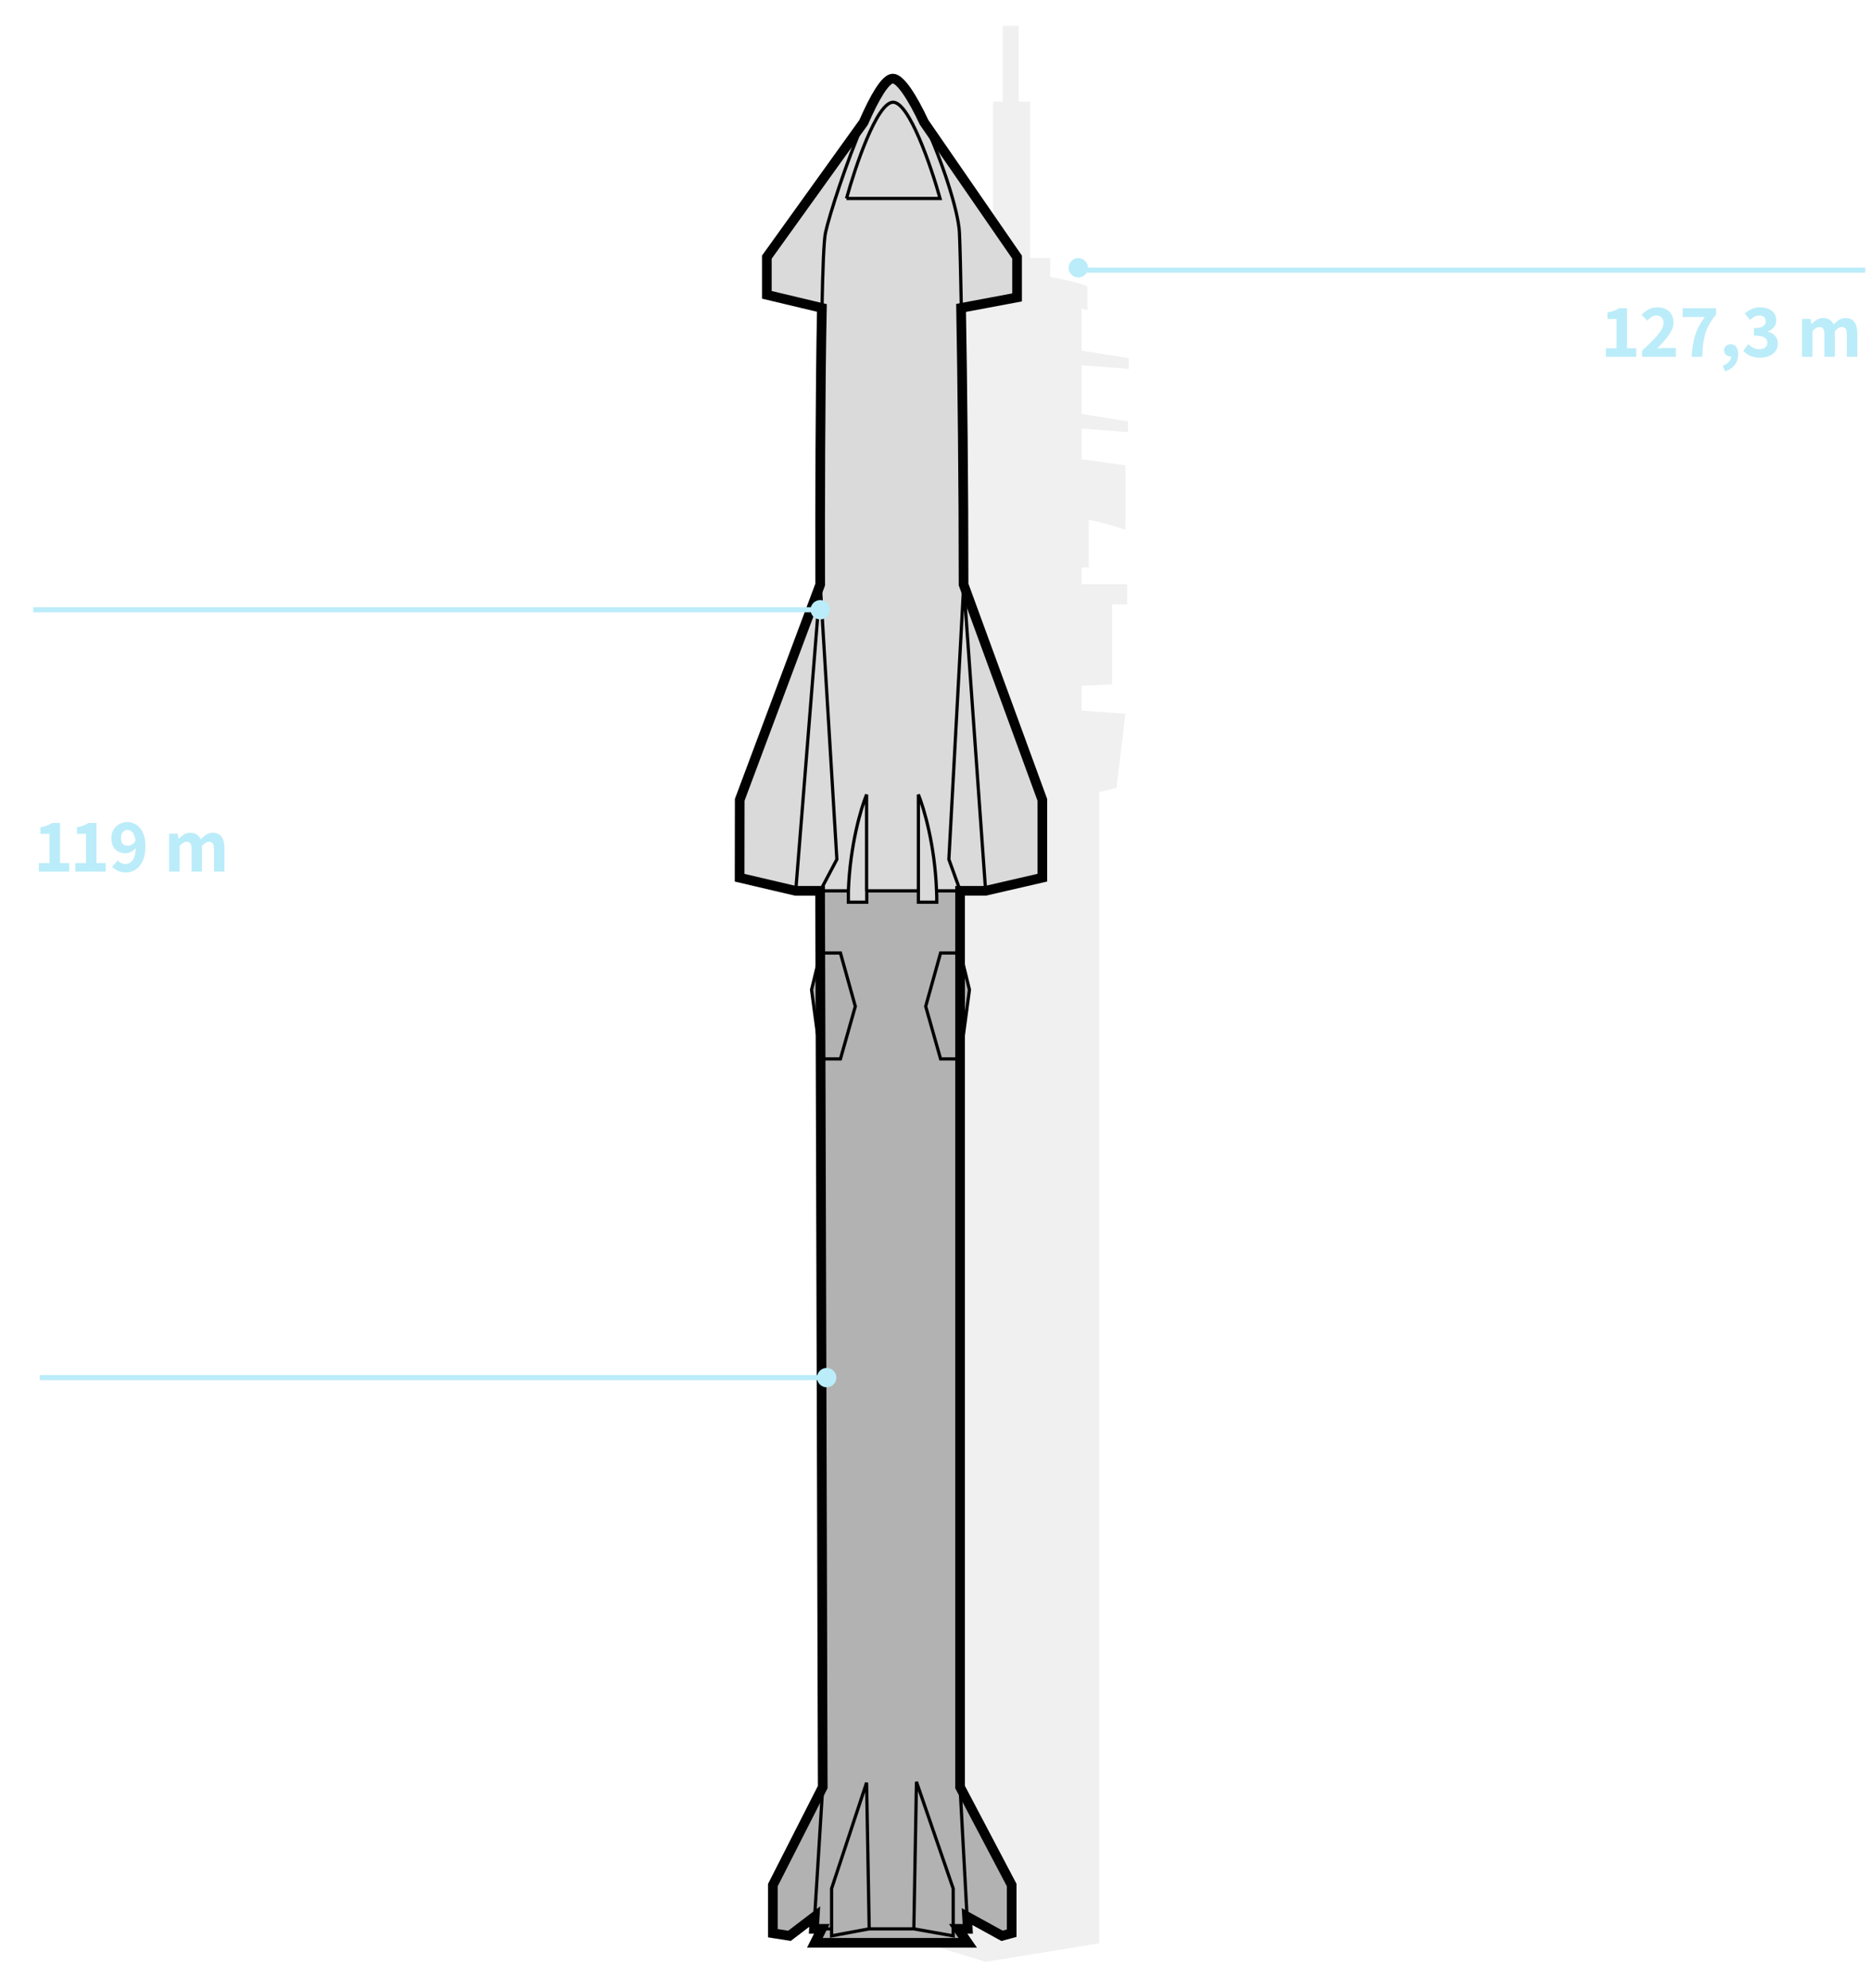 <svg width="367" height="390" viewBox="0 0 367 390" fill="none" xmlns="http://www.w3.org/2000/svg">
<g filter="url(#filter0_d_75_295)">
<path d="M193.467 379.85L181.261 376.127V150.316L177.6 149.513L175.546 134.992L185.499 134.044V129.463L178.63 129.202V113.541H175.883V109.578H185.499V106.281H184.125V96.76C184.125 96.76 175.21 97.846 175.546 97.77V86.237L185.499 84.836V79.018L176.062 79.362V77.624L185.499 76.257V66.62L176.192 66.964V65.212L185.499 63.859V55.438L183.782 55.795V51.172C183.782 51.172 188.934 49.634 191.681 49.249V45.561H194.896V14.871H196.787V0H199.924V14.871H202.19V45.561H206.106V49.256C206.106 49.256 211.793 50.231 213.414 51.193V55.788L212.287 55.465V63.735L221.519 65.205V67.307L212.287 66.606V76.161L221.389 77.617V79.719L212.287 79.025V85.049L220.873 86.237V98.883C220.873 98.883 215.035 96.932 213.661 96.98V106.274H212.287V109.571H221.217V113.534H218.25V129.195L212.287 129.511V134.36L220.873 134.985L219.122 149.506L215.722 150.337V376.216L193.467 379.85Z" fill="#D9D9D9" fill-opacity="0.4"/>
</g>
<path d="M7.616 171V169.335H9.716V163.59H7.931V162.315C8.431 162.215 8.861 162.1 9.221 161.97C9.581 161.83 9.926 161.665 10.256 161.475H11.771V169.335H13.586V171H7.616ZM14.779 171V169.335H16.879V163.59H15.094V162.315C15.594 162.215 16.024 162.1 16.384 161.97C16.744 161.83 17.089 161.665 17.419 161.475H18.934V169.335H20.749V171H14.779ZM24.717 171.18C24.107 171.18 23.577 171.07 23.127 170.85C22.677 170.62 22.302 170.355 22.002 170.055L23.097 168.825C23.267 169.015 23.487 169.18 23.757 169.32C24.037 169.45 24.317 169.515 24.597 169.515C24.977 169.515 25.322 169.405 25.632 169.185C25.942 168.965 26.187 168.6 26.367 168.09C26.557 167.57 26.652 166.87 26.652 165.99C26.652 165.2 26.577 164.575 26.427 164.115C26.277 163.655 26.077 163.33 25.827 163.14C25.587 162.94 25.317 162.84 25.017 162.84C24.787 162.84 24.572 162.9 24.372 163.02C24.182 163.13 24.027 163.305 23.907 163.545C23.797 163.785 23.742 164.09 23.742 164.46C23.742 164.81 23.797 165.095 23.907 165.315C24.027 165.525 24.187 165.685 24.387 165.795C24.587 165.895 24.817 165.945 25.077 165.945C25.337 165.945 25.607 165.865 25.887 165.705C26.167 165.545 26.422 165.265 26.652 164.865L26.742 166.245C26.492 166.605 26.167 166.89 25.767 167.1C25.377 167.31 25.017 167.415 24.687 167.415C24.147 167.415 23.662 167.31 23.232 167.1C22.802 166.88 22.467 166.555 22.227 166.125C21.987 165.685 21.867 165.13 21.867 164.46C21.867 163.81 22.007 163.25 22.287 162.78C22.577 162.3 22.957 161.935 23.427 161.685C23.897 161.425 24.417 161.295 24.987 161.295C25.447 161.295 25.887 161.385 26.307 161.565C26.737 161.745 27.117 162.025 27.447 162.405C27.777 162.785 28.042 163.275 28.242 163.875C28.442 164.465 28.542 165.17 28.542 165.99C28.542 166.89 28.437 167.67 28.227 168.33C28.017 168.98 27.732 169.515 27.372 169.935C27.012 170.355 26.602 170.67 26.142 170.88C25.692 171.08 25.217 171.18 24.717 171.18ZM33.201 171V163.575H34.881L35.031 164.55H35.091C35.391 164.24 35.721 163.97 36.081 163.74C36.441 163.51 36.861 163.395 37.341 163.395C37.871 163.395 38.301 163.51 38.631 163.74C38.961 163.96 39.216 164.27 39.396 164.67C39.726 164.32 40.076 164.02 40.446 163.77C40.826 163.52 41.256 163.395 41.736 163.395C42.536 163.395 43.121 163.66 43.491 164.19C43.861 164.72 44.046 165.45 44.046 166.38V171H41.991V166.65C41.991 166.09 41.911 165.7 41.751 165.48C41.601 165.26 41.356 165.15 41.016 165.15C40.806 165.15 40.591 165.215 40.371 165.345C40.151 165.475 39.911 165.675 39.651 165.945V171H37.596V166.65C37.596 166.09 37.516 165.7 37.356 165.48C37.206 165.26 36.961 165.15 36.621 165.15C36.211 165.15 35.756 165.415 35.256 165.945V171H33.201Z" fill="#BBECF9"/>
<path d="M315.156 70V68.335H317.256V62.59H315.471V61.315C315.971 61.215 316.401 61.1 316.761 60.97C317.121 60.83 317.466 60.665 317.796 60.475H319.311V68.335H321.126V70H315.156ZM322.274 70V68.815C323.114 68.025 323.849 67.31 324.479 66.67C325.109 66.02 325.599 65.43 325.949 64.9C326.299 64.37 326.474 63.87 326.474 63.4C326.474 62.92 326.349 62.55 326.099 62.29C325.849 62.03 325.499 61.9 325.049 61.9C324.709 61.9 324.394 62 324.104 62.2C323.814 62.4 323.549 62.635 323.309 62.905L322.184 61.795C322.644 61.295 323.114 60.92 323.594 60.67C324.084 60.42 324.664 60.295 325.334 60.295C325.954 60.295 326.494 60.42 326.954 60.67C327.424 60.91 327.789 61.255 328.049 61.705C328.309 62.155 328.439 62.685 328.439 63.295C328.439 63.835 328.289 64.385 327.989 64.945C327.689 65.505 327.294 66.075 326.804 66.655C326.324 67.225 325.804 67.8 325.244 68.38C325.494 68.35 325.764 68.325 326.054 68.305C326.354 68.285 326.619 68.275 326.849 68.275H328.904V70H322.274ZM332 70C332.06 68.92 332.175 67.95 332.345 67.09C332.515 66.23 332.775 65.41 333.125 64.63C333.485 63.84 333.97 63.03 334.58 62.2H330.23V60.475H336.785V61.735C336.225 62.405 335.775 63.045 335.435 63.655C335.105 64.255 334.845 64.865 334.655 65.485C334.475 66.105 334.34 66.78 334.25 67.51C334.17 68.24 334.11 69.07 334.07 70H332ZM338.547 72.865L338.112 71.755C338.652 71.555 339.062 71.29 339.342 70.96C339.622 70.63 339.757 70.275 339.747 69.895L339.702 68.47L340.407 69.655C340.297 69.745 340.177 69.815 340.047 69.865C339.917 69.905 339.777 69.925 339.627 69.925C339.297 69.925 339.002 69.825 338.742 69.625C338.492 69.415 338.367 69.12 338.367 68.74C338.367 68.38 338.497 68.09 338.757 67.87C339.017 67.65 339.322 67.54 339.672 67.54C340.142 67.54 340.502 67.715 340.752 68.065C341.002 68.415 341.127 68.905 341.127 69.535C341.127 70.325 340.902 71.01 340.452 71.59C340.012 72.17 339.377 72.595 338.547 72.865ZM345.432 70.18C344.922 70.18 344.462 70.12 344.052 70C343.642 69.89 343.277 69.735 342.957 69.535C342.637 69.325 342.362 69.09 342.132 68.83L343.092 67.525C343.382 67.805 343.702 68.04 344.052 68.23C344.412 68.42 344.807 68.515 345.237 68.515C345.717 68.515 346.107 68.41 346.407 68.2C346.707 67.98 346.857 67.675 346.857 67.285C346.857 66.995 346.782 66.745 346.632 66.535C346.482 66.315 346.217 66.145 345.837 66.025C345.457 65.905 344.917 65.845 344.217 65.845V64.375C344.807 64.375 345.267 64.32 345.597 64.21C345.937 64.09 346.177 63.93 346.317 63.73C346.467 63.53 346.542 63.295 346.542 63.025C346.542 62.665 346.432 62.39 346.212 62.2C345.992 62 345.687 61.9 345.297 61.9C344.947 61.9 344.627 61.975 344.337 62.125C344.047 62.275 343.757 62.485 343.467 62.755L342.417 61.51C342.857 61.13 343.317 60.835 343.797 60.625C344.277 60.405 344.807 60.295 345.387 60.295C346.027 60.295 346.587 60.395 347.067 60.595C347.547 60.795 347.922 61.085 348.192 61.465C348.462 61.845 348.597 62.315 348.597 62.875C348.597 63.375 348.457 63.805 348.177 64.165C347.897 64.515 347.502 64.8 346.992 65.02V65.08C347.362 65.18 347.692 65.335 347.982 65.545C348.272 65.755 348.497 66.015 348.657 66.325C348.827 66.635 348.912 66.995 348.912 67.405C348.912 67.995 348.752 68.5 348.432 68.92C348.122 69.33 347.702 69.645 347.172 69.865C346.642 70.075 346.062 70.18 345.432 70.18ZM353.661 70V62.575H355.341L355.491 63.55H355.551C355.851 63.24 356.181 62.97 356.541 62.74C356.901 62.51 357.321 62.395 357.801 62.395C358.331 62.395 358.761 62.51 359.091 62.74C359.421 62.96 359.676 63.27 359.856 63.67C360.186 63.32 360.536 63.02 360.906 62.77C361.286 62.52 361.716 62.395 362.196 62.395C362.996 62.395 363.581 62.66 363.951 63.19C364.321 63.72 364.506 64.45 364.506 65.38V70H362.451V65.65C362.451 65.09 362.371 64.7 362.211 64.48C362.061 64.26 361.816 64.15 361.476 64.15C361.266 64.15 361.051 64.215 360.831 64.345C360.611 64.475 360.371 64.675 360.111 64.945V70H358.056V65.65C358.056 65.09 357.976 64.7 357.816 64.48C357.666 64.26 357.421 64.15 357.081 64.15C356.671 64.15 356.216 64.415 355.716 64.945V70H353.661Z" fill="#BBECF9"/>
<path d="M282.567 46.916V39.437H280.018V37.836H287.023V39.437H284.475V46.916H282.567ZM292.116 47.083C291.309 47.083 290.594 46.892 289.972 46.512C289.359 46.131 288.881 45.588 288.537 44.882C288.194 44.167 288.022 43.318 288.022 42.334C288.022 41.35 288.194 40.51 288.537 39.813C288.881 39.117 289.359 38.588 289.972 38.226C290.594 37.855 291.309 37.669 292.116 37.669C292.924 37.669 293.634 37.855 294.247 38.226C294.86 38.588 295.338 39.117 295.681 39.813C296.025 40.51 296.197 41.35 296.197 42.334C296.197 43.318 296.025 44.167 295.681 44.882C295.338 45.588 294.86 46.131 294.247 46.512C293.634 46.892 292.924 47.083 292.116 47.083ZM292.116 45.425C292.543 45.425 292.915 45.3 293.23 45.05C293.555 44.799 293.801 44.441 293.968 43.977C294.145 43.513 294.233 42.965 294.233 42.334C294.233 41.703 294.145 41.164 293.968 40.718C293.801 40.264 293.555 39.916 293.23 39.674C292.915 39.433 292.543 39.312 292.116 39.312C291.68 39.312 291.299 39.433 290.974 39.674C290.659 39.916 290.413 40.264 290.236 40.718C290.069 41.164 289.986 41.703 289.986 42.334C289.986 42.965 290.069 43.513 290.236 43.977C290.413 44.441 290.659 44.799 290.974 45.05C291.299 45.3 291.68 45.425 292.116 45.425ZM297.947 46.916V37.836H301.149C301.79 37.836 302.37 37.919 302.89 38.087C303.41 38.254 303.823 38.541 304.13 38.95C304.445 39.358 304.603 39.916 304.603 40.621C304.603 41.299 304.445 41.856 304.13 42.292C303.823 42.719 303.41 43.039 302.89 43.253C302.37 43.457 301.79 43.559 301.149 43.559H299.854V46.916H297.947ZM302.876 46.916L300.801 43.044L302.138 41.846L305.021 46.916H302.876ZM299.854 42.028H300.982C301.549 42.028 301.98 41.911 302.277 41.679C302.575 41.438 302.723 41.085 302.723 40.621C302.723 40.148 302.575 39.818 302.277 39.632C301.98 39.447 301.549 39.354 300.982 39.354H299.854V42.028ZM306.392 46.916V37.836H309.595C310.235 37.836 310.816 37.919 311.335 38.087C311.855 38.254 312.268 38.541 312.575 38.95C312.89 39.358 313.048 39.916 313.048 40.621C313.048 41.299 312.89 41.856 312.575 42.292C312.268 42.719 311.855 43.039 311.335 43.253C310.816 43.457 310.235 43.559 309.595 43.559H308.3V46.916H306.392ZM311.322 46.916L309.247 43.044L310.583 41.846L313.466 46.916H311.322ZM308.3 42.028H309.428C309.994 42.028 310.426 41.911 310.723 41.679C311.02 41.438 311.168 41.085 311.168 40.621C311.168 40.148 311.02 39.818 310.723 39.632C310.426 39.447 309.994 39.354 309.428 39.354H308.3V42.028ZM314.837 46.916V37.836H320.463V39.437H316.745V41.415H319.906V43.03H316.745V45.314H320.602V46.916H314.837ZM325.213 46.916V37.836H330.839V39.437H327.121V41.415H330.282V43.03H327.121V45.314H330.979V46.916H325.213ZM332.802 46.916V37.836H334.765L337.272 42.543L338.191 44.52H338.247C338.2 44.038 338.145 43.508 338.08 42.933C338.024 42.357 337.996 41.805 337.996 41.276V37.836H339.821V46.916H337.857L335.35 42.195L334.431 40.231H334.376C334.422 40.714 334.473 41.238 334.529 41.805C334.594 42.371 334.626 42.919 334.626 43.448V46.916H332.802ZM343.819 46.916V39.437H341.27V37.836H348.275V39.437H345.727V46.916H343.819ZM349.72 46.916V37.836H355.346V39.437H351.627V41.415H354.789V43.03H351.627V45.314H355.485V46.916H349.72ZM357.308 46.916V37.836H359.216V45.314H362.864V46.916H357.308Z" fill="white"/>
<path d="M211.618 53H366.068" stroke="#BBECF9"/>
<circle r="1.899" transform="matrix(-1 0 0 1 211.618 52.538)" fill="#BBECF9"/>
<path d="M151.706 369.858L161.494 350.625L161.068 206.038L159.262 194.189L161.027 187.149V174.785H166.35V176.845H170.3V174.785H180.26V176.845H183.694C183.522 176.159 183.282 174.785 183.694 174.785H188.502L188.674 187.149C188.955 189.539 189.471 191.902 190.219 194.189L188.502 205.351V350.625L198.634 369.858V379.302L196.745 379.818L189.876 376.04L190.013 378.444H188.124L190.013 381.191H159.921L161.295 378.444H159.749L159.894 376.04L154.941 379.818L151.679 379.302L151.706 369.858Z" fill="#B2B2B2"/>
<path d="M145.174 156.926L160.972 114.683C160.931 100.451 160.972 76.156 161.302 60.42L150.497 57.844V50.453L169.489 24.008C171.625 19.138 173.755 15.422 175.225 15.422C176.695 15.422 179.078 19.118 181.358 24.008L199.609 50.453V58.352L188.619 60.413C188.873 74.535 189.106 95.677 189.106 114.676L204.561 156.919V172.202L193.399 174.778H183.989V176.839H180.211V174.778H170.252V176.839H166.302V174.778H156.171L145.181 172.202L145.174 156.926Z" fill="#DADADA"/>
<path d="M160.979 114.683L145.181 156.926V172.209L156.171 174.785M160.979 114.683C160.938 100.451 160.979 76.156 161.309 60.42M160.979 114.683L164.242 168.603L160.979 174.785M160.979 114.683L156.171 174.785M189.141 114.683L204.596 156.926V172.209L193.434 174.785M189.141 114.683C189.141 95.677 188.907 74.535 188.653 60.42M189.141 114.683L186.222 168.603L188.454 174.785M189.141 114.683L193.434 174.785M156.171 174.785H160.979M160.979 174.785H166.474M160.979 174.785V186.977M161.46 350.625L151.672 369.858V379.302L154.934 379.818L159.887 376.04M161.46 350.625L159.887 376.04M161.46 350.625L161.041 207.755M188.42 350.625L198.551 369.858V379.302L196.662 379.818L189.793 376.04M188.42 350.625L189.793 376.04M188.42 350.625V207.755M188.42 174.785H193.399M188.42 174.785H183.742M188.42 174.785L188.475 186.977M169.496 24.008C166.117 31.708 162.744 42.286 162.009 45.645C161.693 47.087 161.467 52.733 161.322 60.413M169.51 24.008C171.646 19.138 173.775 15.422 175.245 15.422C176.715 15.422 179.099 19.118 181.379 24.008M169.51 24.008L150.518 50.453V57.837L161.322 60.413M181.379 24.008C184.813 31.33 188.09 41.325 188.296 45.645C188.406 48.049 188.543 53.359 188.667 60.413M181.379 24.008L199.629 50.453V58.352L188.639 60.413M159.921 376.04L159.777 378.444H161.322M189.862 376.04L189.999 378.444H188.11M161.322 378.444L159.949 381.191H190.027L188.138 378.444M161.35 378.444H163.239M188.138 378.444H187.108M166.501 174.785C166.824 165.89 168.96 158.588 170.073 155.896V174.785M166.501 174.785C166.501 175.52 166.501 176.262 166.501 177.017H170.107V174.785M170.107 174.785H180.239M180.239 174.785V177.017H183.845C183.845 176.262 183.845 175.52 183.804 174.785M180.239 174.785V155.896C181.345 158.588 183.481 165.89 183.804 174.785M161.027 186.977H164.942L167.861 197.452L164.942 207.755H161.089M161.027 186.977L159.275 194.189L161.089 207.755M188.502 186.977H184.594L181.674 197.452L184.594 207.755H188.447M188.502 186.977L190.26 194.189L188.447 207.755M170.588 378.444L170.073 349.767L163.204 370.545V378.444M170.588 378.444L163.204 379.818V378.444M170.588 378.444H179.346M179.346 378.444L187.073 379.818V378.444M179.346 378.444L179.861 349.595L187.073 370.545V378.444M166.124 38.948H184.498C182.718 32.594 178.384 19.921 175.225 20.059C172.065 20.196 167.848 32.711 166.13 38.948H166.124Z" stroke="#010101" stroke-width="0.633"/>
<path d="M145.174 156.926L160.972 114.683C160.931 100.451 160.972 76.156 161.302 60.42L150.497 57.844V50.453L169.489 24.008C171.626 19.138 173.755 15.422 175.225 15.422C176.695 15.422 179.078 19.118 181.359 24.008L199.609 50.453V58.352L188.619 60.413C188.873 74.535 189.107 95.677 189.107 114.676L204.561 156.919V172.202L193.4 174.778H188.42V350.618L198.551 369.851V379.296L196.662 379.811L189.793 376.033L189.931 378.437H188.042L189.931 381.184H159.921L161.295 378.437H159.749L159.894 376.033L154.941 379.811L151.679 379.296V369.858L161.467 350.625L160.951 174.785H156.143L145.153 172.209L145.174 156.926Z" stroke="#010101" stroke-width="1.899"/>
<path d="M9.531 285.453V277.569H11.715C12.299 277.569 12.811 277.645 13.251 277.797C13.691 277.941 14.031 278.181 14.271 278.517C14.519 278.845 14.643 279.293 14.643 279.861C14.643 280.405 14.523 280.853 14.283 281.205C14.043 281.557 13.707 281.821 13.275 281.997C12.843 282.173 12.339 282.261 11.763 282.261H10.419V285.453H9.531ZM10.419 281.529H11.631C12.351 281.529 12.883 281.397 13.227 281.133C13.579 280.861 13.755 280.437 13.755 279.861C13.755 279.269 13.571 278.861 13.203 278.637C12.843 278.405 12.303 278.289 11.583 278.289H10.419V281.529ZM16.185 285.453V279.633H16.905L16.977 280.701H17.013C17.213 280.333 17.453 280.041 17.733 279.825C18.021 279.601 18.333 279.489 18.669 279.489C18.789 279.489 18.897 279.501 18.993 279.525C19.089 279.541 19.181 279.569 19.269 279.609L19.101 280.377C19.005 280.345 18.917 280.321 18.837 280.305C18.765 280.289 18.669 280.281 18.549 280.281C18.301 280.281 18.041 280.385 17.769 280.593C17.497 280.793 17.257 281.149 17.049 281.661V285.453H16.185ZM22.483 285.597C22.011 285.597 21.571 285.477 21.163 285.237C20.755 284.997 20.427 284.653 20.179 284.205C19.931 283.749 19.807 283.197 19.807 282.549C19.807 281.901 19.931 281.349 20.179 280.893C20.427 280.437 20.755 280.089 21.163 279.849C21.571 279.609 22.011 279.489 22.483 279.489C22.955 279.489 23.391 279.609 23.791 279.849C24.199 280.089 24.527 280.437 24.775 280.893C25.031 281.349 25.159 281.901 25.159 282.549C25.159 283.197 25.031 283.749 24.775 284.205C24.527 284.653 24.199 284.997 23.791 285.237C23.391 285.477 22.955 285.597 22.483 285.597ZM22.483 284.865C22.835 284.865 23.143 284.769 23.407 284.577C23.679 284.385 23.887 284.117 24.031 283.773C24.183 283.421 24.259 283.013 24.259 282.549C24.259 282.093 24.183 281.689 24.031 281.337C23.887 280.985 23.679 280.713 23.407 280.521C23.143 280.321 22.835 280.221 22.483 280.221C22.139 280.221 21.831 280.321 21.559 280.521C21.295 280.713 21.087 280.985 20.935 281.337C20.791 281.689 20.719 282.093 20.719 282.549C20.719 283.013 20.791 283.421 20.935 283.773C21.087 284.117 21.295 284.385 21.559 284.577C21.831 284.769 22.139 284.865 22.483 284.865ZM26.744 287.949V279.633H27.464L27.536 280.329H27.572C27.836 280.097 28.128 279.901 28.448 279.741C28.776 279.573 29.112 279.489 29.456 279.489C29.96 279.489 30.384 279.613 30.728 279.861C31.072 280.101 31.328 280.445 31.496 280.893C31.672 281.333 31.76 281.853 31.76 282.453C31.76 283.117 31.64 283.685 31.4 284.157C31.168 284.621 30.86 284.977 30.476 285.225C30.092 285.473 29.68 285.597 29.24 285.597C28.976 285.597 28.704 285.537 28.424 285.417C28.144 285.297 27.864 285.129 27.584 284.913L27.608 285.945V287.949H26.744ZM29.096 284.853C29.44 284.853 29.744 284.757 30.008 284.565C30.272 284.373 30.48 284.097 30.632 283.737C30.784 283.377 30.86 282.953 30.86 282.465C30.86 282.025 30.804 281.637 30.692 281.301C30.588 280.965 30.416 280.705 30.176 280.521C29.944 280.329 29.636 280.233 29.252 280.233C28.996 280.233 28.732 280.305 28.46 280.449C28.196 280.585 27.912 280.793 27.608 281.073V284.217C27.896 284.449 28.168 284.613 28.424 284.709C28.68 284.805 28.904 284.853 29.096 284.853ZM35.045 285.597C34.445 285.597 34.001 285.405 33.713 285.021C33.425 284.637 33.281 284.073 33.281 283.329V279.633H34.145V283.221C34.145 283.781 34.237 284.193 34.421 284.457C34.605 284.713 34.901 284.841 35.309 284.841C35.613 284.841 35.889 284.761 36.137 284.601C36.385 284.433 36.653 284.169 36.941 283.809V279.633H37.817V285.453H37.085L37.013 284.529H36.977C36.705 284.849 36.417 285.109 36.113 285.309C35.809 285.501 35.453 285.597 35.045 285.597ZM40.793 285.597C40.577 285.597 40.397 285.549 40.253 285.453C40.109 285.365 40.005 285.233 39.941 285.057C39.877 284.873 39.845 284.649 39.845 284.385V276.885H40.709V284.457C40.709 284.601 40.737 284.705 40.793 284.769C40.849 284.833 40.913 284.865 40.985 284.865C41.009 284.865 41.037 284.865 41.069 284.865C41.101 284.857 41.145 284.849 41.201 284.841L41.321 285.513C41.257 285.529 41.181 285.545 41.093 285.561C41.013 285.585 40.913 285.597 40.793 285.597ZM44.333 285.597C43.917 285.597 43.521 285.521 43.145 285.369C42.769 285.209 42.445 285.017 42.173 284.793L42.617 284.205C42.873 284.405 43.137 284.573 43.409 284.709C43.681 284.845 44.001 284.913 44.369 284.913C44.769 284.913 45.069 284.817 45.269 284.625C45.469 284.433 45.569 284.205 45.569 283.941C45.569 283.733 45.501 283.561 45.365 283.425C45.229 283.281 45.057 283.161 44.849 283.065C44.641 282.961 44.429 282.869 44.213 282.789C43.941 282.693 43.669 282.577 43.397 282.441C43.125 282.305 42.897 282.133 42.713 281.925C42.537 281.717 42.449 281.449 42.449 281.121C42.449 280.665 42.621 280.281 42.965 279.969C43.317 279.649 43.805 279.489 44.429 279.489C44.781 279.489 45.109 279.553 45.413 279.681C45.717 279.809 45.977 279.961 46.193 280.137L45.773 280.701C45.573 280.557 45.365 280.437 45.149 280.341C44.941 280.237 44.701 280.185 44.429 280.185C44.045 280.185 43.761 280.277 43.577 280.461C43.393 280.637 43.301 280.841 43.301 281.073C43.301 281.265 43.361 281.425 43.481 281.553C43.609 281.673 43.773 281.777 43.973 281.865C44.173 281.953 44.385 282.041 44.609 282.129C44.897 282.233 45.177 282.353 45.449 282.489C45.729 282.617 45.961 282.789 46.145 283.005C46.329 283.221 46.421 283.517 46.421 283.893C46.421 284.197 46.341 284.481 46.181 284.745C46.021 285.001 45.785 285.209 45.473 285.369C45.161 285.521 44.781 285.597 44.333 285.597ZM50.058 285.597C49.586 285.597 49.146 285.477 48.738 285.237C48.33 284.997 48.002 284.653 47.754 284.205C47.506 283.749 47.382 283.197 47.382 282.549C47.382 281.901 47.506 281.349 47.754 280.893C48.002 280.437 48.33 280.089 48.738 279.849C49.146 279.609 49.586 279.489 50.058 279.489C50.53 279.489 50.966 279.609 51.366 279.849C51.774 280.089 52.102 280.437 52.35 280.893C52.606 281.349 52.734 281.901 52.734 282.549C52.734 283.197 52.606 283.749 52.35 284.205C52.102 284.653 51.774 284.997 51.366 285.237C50.966 285.477 50.53 285.597 50.058 285.597ZM50.058 284.865C50.41 284.865 50.718 284.769 50.982 284.577C51.254 284.385 51.462 284.117 51.606 283.773C51.758 283.421 51.834 283.013 51.834 282.549C51.834 282.093 51.758 281.689 51.606 281.337C51.462 280.985 51.254 280.713 50.982 280.521C50.718 280.321 50.41 280.221 50.058 280.221C49.714 280.221 49.406 280.321 49.134 280.521C48.87 280.713 48.662 280.985 48.51 281.337C48.366 281.689 48.294 282.093 48.294 282.549C48.294 283.013 48.366 283.421 48.51 283.773C48.662 284.117 48.87 284.385 49.134 284.577C49.406 284.769 49.714 284.865 50.058 284.865ZM54.318 285.453V279.633H55.038L55.11 280.701H55.146C55.346 280.333 55.586 280.041 55.866 279.825C56.154 279.601 56.466 279.489 56.802 279.489C56.922 279.489 57.03 279.501 57.126 279.525C57.222 279.541 57.314 279.569 57.402 279.609L57.234 280.377C57.138 280.345 57.05 280.321 56.97 280.305C56.898 280.289 56.802 280.281 56.682 280.281C56.434 280.281 56.174 280.385 55.902 280.593C55.63 280.793 55.39 281.149 55.182 281.661V285.453H54.318ZM62.755 285.597C62.027 285.597 61.447 285.333 61.015 284.805C60.583 284.269 60.367 283.517 60.367 282.549C60.367 281.925 60.483 281.385 60.715 280.929C60.955 280.473 61.267 280.121 61.651 279.873C62.035 279.617 62.451 279.489 62.899 279.489C63.243 279.489 63.539 279.549 63.787 279.669C64.035 279.789 64.291 279.957 64.555 280.173L64.519 279.165V276.885H65.383V285.453H64.663L64.591 284.745H64.555C64.331 284.977 64.063 285.177 63.751 285.345C63.447 285.513 63.115 285.597 62.755 285.597ZM62.947 284.853C63.227 284.853 63.495 284.785 63.751 284.649C64.007 284.505 64.263 284.297 64.519 284.025V280.869C64.255 280.637 64.003 280.473 63.763 280.377C63.523 280.281 63.279 280.233 63.031 280.233C62.703 280.233 62.403 280.333 62.131 280.533C61.867 280.725 61.655 280.997 61.495 281.349C61.343 281.693 61.267 282.093 61.267 282.549C61.267 283.261 61.411 283.825 61.699 284.241C61.995 284.649 62.411 284.853 62.947 284.853ZM69.724 285.597C69.22 285.597 68.756 285.477 68.332 285.237C67.916 284.989 67.584 284.641 67.336 284.193C67.088 283.737 66.964 283.189 66.964 282.549C66.964 281.917 67.088 281.373 67.336 280.917C67.584 280.461 67.904 280.109 68.296 279.861C68.696 279.613 69.12 279.489 69.568 279.489C70.048 279.489 70.46 279.601 70.804 279.825C71.148 280.049 71.408 280.365 71.584 280.773C71.768 281.173 71.86 281.653 71.86 282.213C71.86 282.309 71.856 282.405 71.848 282.501C71.848 282.589 71.84 282.669 71.824 282.741H67.648L67.636 282.105H71.08C71.08 281.481 70.948 281.009 70.684 280.689C70.42 280.361 70.052 280.197 69.58 280.197C69.292 280.197 69.012 280.281 68.74 280.449C68.468 280.617 68.244 280.873 68.068 281.217C67.892 281.561 67.804 282.005 67.804 282.549C67.804 283.069 67.896 283.501 68.08 283.845C68.264 284.189 68.508 284.449 68.812 284.625C69.124 284.801 69.464 284.889 69.832 284.889C70.128 284.889 70.392 284.845 70.624 284.757C70.864 284.669 71.092 284.557 71.308 284.421L71.632 284.997C71.384 285.157 71.104 285.297 70.792 285.417C70.488 285.537 70.132 285.597 69.724 285.597ZM76.676 285.597C76.46 285.597 76.28 285.549 76.136 285.453C75.992 285.365 75.888 285.233 75.824 285.057C75.76 284.873 75.728 284.649 75.728 284.385V276.885H76.592V284.457C76.592 284.601 76.62 284.705 76.676 284.769C76.732 284.833 76.796 284.865 76.868 284.865C76.892 284.865 76.92 284.865 76.952 284.865C76.984 284.857 77.028 284.849 77.084 284.841L77.204 285.513C77.14 285.529 77.064 285.545 76.976 285.561C76.896 285.585 76.796 285.597 76.676 285.597ZM80.048 285.597C79.728 285.597 79.44 285.533 79.184 285.405C78.928 285.277 78.724 285.093 78.572 284.853C78.42 284.605 78.344 284.305 78.344 283.953C78.344 283.321 78.632 282.837 79.208 282.501C79.792 282.157 80.712 281.917 81.968 281.781C81.968 281.517 81.932 281.265 81.86 281.025C81.796 280.785 81.672 280.593 81.488 280.449C81.312 280.297 81.056 280.221 80.72 280.221C80.368 280.221 80.04 280.289 79.736 280.425C79.44 280.561 79.18 280.705 78.956 280.857L78.608 280.257C78.776 280.145 78.976 280.029 79.208 279.909C79.44 279.789 79.696 279.689 79.976 279.609C80.256 279.529 80.552 279.489 80.864 279.489C81.336 279.489 81.716 279.589 82.004 279.789C82.292 279.989 82.5 280.265 82.628 280.617C82.764 280.969 82.832 281.381 82.832 281.853V285.453H82.112L82.04 284.745H82.004C81.724 284.977 81.42 285.177 81.092 285.345C80.764 285.513 80.416 285.597 80.048 285.597ZM80.276 284.889C80.58 284.889 80.86 284.821 81.116 284.685C81.38 284.541 81.664 284.337 81.968 284.073V282.369C81.28 282.449 80.736 282.561 80.336 282.705C79.936 282.841 79.648 283.009 79.472 283.209C79.296 283.409 79.208 283.641 79.208 283.905C79.208 284.249 79.312 284.501 79.52 284.661C79.736 284.813 79.988 284.889 80.276 284.889ZM84.74 285.453V279.633H85.46L85.532 280.497H85.568C85.848 280.209 86.144 279.969 86.456 279.777C86.776 279.585 87.132 279.489 87.524 279.489C88.14 279.489 88.588 279.681 88.868 280.065C89.156 280.449 89.3 281.013 89.3 281.757V285.453H88.424V281.865C88.424 281.305 88.332 280.897 88.148 280.641C87.972 280.385 87.68 280.257 87.272 280.257C86.968 280.257 86.692 280.337 86.444 280.497C86.196 280.649 85.916 280.881 85.604 281.193V285.453H84.74ZM90.596 285.453V284.985L93.752 280.353H90.944V279.633H94.856V280.101L91.7 284.733H94.964V285.453H90.596ZM97.603 285.597C97.283 285.597 96.995 285.533 96.739 285.405C96.483 285.277 96.279 285.093 96.127 284.853C95.975 284.605 95.899 284.305 95.899 283.953C95.899 283.321 96.187 282.837 96.763 282.501C97.347 282.157 98.267 281.917 99.523 281.781C99.523 281.517 99.487 281.265 99.415 281.025C99.351 280.785 99.227 280.593 99.043 280.449C98.867 280.297 98.611 280.221 98.275 280.221C97.923 280.221 97.595 280.289 97.291 280.425C96.995 280.561 96.735 280.705 96.511 280.857L96.163 280.257C96.331 280.145 96.531 280.029 96.763 279.909C96.995 279.789 97.251 279.689 97.531 279.609C97.811 279.529 98.107 279.489 98.419 279.489C98.891 279.489 99.271 279.589 99.559 279.789C99.847 279.989 100.055 280.265 100.183 280.617C100.319 280.969 100.387 281.381 100.387 281.853V285.453H99.667L99.595 284.745H99.559C99.279 284.977 98.975 285.177 98.647 285.345C98.319 285.513 97.971 285.597 97.603 285.597ZM97.831 284.889C98.135 284.889 98.415 284.821 98.671 284.685C98.935 284.541 99.219 284.337 99.523 284.073V282.369C98.835 282.449 98.291 282.561 97.891 282.705C97.491 282.841 97.203 283.009 97.027 283.209C96.851 283.409 96.763 283.641 96.763 283.905C96.763 284.249 96.867 284.501 97.075 284.661C97.291 284.813 97.543 284.889 97.831 284.889ZM102.295 285.453V279.633H103.015L103.087 280.497H103.123C103.379 280.217 103.659 279.981 103.963 279.789C104.275 279.589 104.599 279.489 104.935 279.489C105.391 279.489 105.743 279.593 105.991 279.801C106.247 280.001 106.431 280.273 106.543 280.617C106.855 280.281 107.167 280.009 107.479 279.801C107.799 279.593 108.131 279.489 108.475 279.489C109.075 279.489 109.519 279.681 109.807 280.065C110.095 280.449 110.239 281.013 110.239 281.757V285.453H109.363V281.865C109.363 281.305 109.271 280.897 109.087 280.641C108.903 280.385 108.615 280.257 108.223 280.257C107.991 280.257 107.747 280.337 107.491 280.497C107.243 280.649 106.979 280.881 106.699 281.193V285.453H105.823V281.865C105.823 281.305 105.731 280.897 105.547 280.641C105.371 280.385 105.087 280.257 104.695 280.257C104.231 280.257 103.719 280.569 103.159 281.193V285.453H102.295ZM112.197 285.453V279.633H113.061V285.453H112.197ZM112.641 278.385C112.473 278.385 112.329 278.329 112.209 278.217C112.097 278.105 112.041 277.957 112.041 277.773C112.041 277.597 112.097 277.457 112.209 277.353C112.329 277.241 112.473 277.185 112.641 277.185C112.817 277.185 112.961 277.241 113.073 277.353C113.185 277.457 113.241 277.597 113.241 277.773C113.241 277.957 113.185 278.105 113.073 278.217C112.961 278.329 112.817 278.385 112.641 278.385ZM117.407 285.597C116.903 285.597 116.439 285.477 116.015 285.237C115.599 284.989 115.267 284.641 115.019 284.193C114.771 283.737 114.647 283.189 114.647 282.549C114.647 281.917 114.771 281.373 115.019 280.917C115.267 280.461 115.587 280.109 115.979 279.861C116.379 279.613 116.803 279.489 117.251 279.489C117.731 279.489 118.143 279.601 118.487 279.825C118.831 280.049 119.091 280.365 119.267 280.773C119.451 281.173 119.543 281.653 119.543 282.213C119.543 282.309 119.539 282.405 119.531 282.501C119.531 282.589 119.523 282.669 119.507 282.741H115.331L115.319 282.105H118.763C118.763 281.481 118.631 281.009 118.367 280.689C118.103 280.361 117.735 280.197 117.263 280.197C116.975 280.197 116.695 280.281 116.423 280.449C116.151 280.617 115.927 280.873 115.751 281.217C115.575 281.561 115.487 282.005 115.487 282.549C115.487 283.069 115.579 283.501 115.763 283.845C115.947 284.189 116.191 284.449 116.495 284.625C116.807 284.801 117.147 284.889 117.515 284.889C117.811 284.889 118.075 284.845 118.307 284.757C118.547 284.669 118.775 284.557 118.991 284.421L119.315 284.997C119.067 285.157 118.787 285.297 118.475 285.417C118.171 285.537 117.815 285.597 117.407 285.597ZM121.01 285.453V279.633H121.73L121.802 280.497H121.838C122.118 280.209 122.414 279.969 122.726 279.777C123.046 279.585 123.402 279.489 123.794 279.489C124.41 279.489 124.858 279.681 125.138 280.065C125.426 280.449 125.57 281.013 125.57 281.757V285.453H124.694V281.865C124.694 281.305 124.602 280.897 124.418 280.641C124.242 280.385 123.95 280.257 123.542 280.257C123.238 280.257 122.962 280.337 122.714 280.497C122.466 280.649 122.186 280.881 121.874 281.193V285.453H121.01ZM129.289 285.597C128.689 285.597 128.269 285.421 128.029 285.069C127.797 284.717 127.681 284.261 127.681 283.701V280.353H126.805V279.693L127.717 279.633L127.825 277.989H128.557V279.633H130.153V280.353H128.557V283.725C128.557 284.085 128.621 284.369 128.749 284.577C128.885 284.777 129.129 284.877 129.481 284.877C129.585 284.877 129.697 284.861 129.817 284.829C129.945 284.797 130.057 284.761 130.153 284.721L130.333 285.381C130.173 285.437 130.001 285.485 129.817 285.525C129.633 285.573 129.457 285.597 129.289 285.597ZM133.718 285.597C133.246 285.597 132.806 285.477 132.398 285.237C131.99 284.997 131.662 284.653 131.414 284.205C131.166 283.749 131.042 283.197 131.042 282.549C131.042 281.901 131.166 281.349 131.414 280.893C131.662 280.437 131.99 280.089 132.398 279.849C132.806 279.609 133.246 279.489 133.718 279.489C134.19 279.489 134.626 279.609 135.026 279.849C135.434 280.089 135.762 280.437 136.01 280.893C136.266 281.349 136.394 281.901 136.394 282.549C136.394 283.197 136.266 283.749 136.01 284.205C135.762 284.653 135.434 284.997 135.026 285.237C134.626 285.477 134.19 285.597 133.718 285.597ZM133.718 284.865C134.07 284.865 134.378 284.769 134.642 284.577C134.914 284.385 135.122 284.117 135.266 283.773C135.418 283.421 135.494 283.013 135.494 282.549C135.494 282.093 135.418 281.689 135.266 281.337C135.122 280.985 134.914 280.713 134.642 280.521C134.378 280.321 134.07 280.221 133.718 280.221C133.374 280.221 133.066 280.321 132.794 280.521C132.53 280.713 132.322 280.985 132.17 281.337C132.026 281.689 131.954 282.093 131.954 282.549C131.954 283.013 132.026 283.421 132.17 283.773C132.322 284.117 132.53 284.385 132.794 284.577C133.066 284.769 133.374 284.865 133.718 284.865ZM9.447 303.949V295.633H10.167L10.239 296.329H10.275C10.539 296.097 10.831 295.901 11.151 295.741C11.479 295.573 11.815 295.489 12.159 295.489C12.663 295.489 13.087 295.613 13.431 295.861C13.775 296.101 14.031 296.445 14.199 296.893C14.375 297.333 14.463 297.853 14.463 298.453C14.463 299.117 14.343 299.685 14.103 300.157C13.871 300.621 13.563 300.977 13.179 301.225C12.795 301.473 12.383 301.597 11.943 301.597C11.679 301.597 11.407 301.537 11.127 301.417C10.847 301.297 10.567 301.129 10.287 300.913L10.311 301.945V303.949H9.447ZM11.799 300.853C12.143 300.853 12.447 300.757 12.711 300.565C12.975 300.373 13.183 300.097 13.335 299.737C13.487 299.377 13.563 298.953 13.563 298.465C13.563 298.025 13.507 297.637 13.395 297.301C13.291 296.965 13.119 296.705 12.879 296.521C12.647 296.329 12.339 296.233 11.955 296.233C11.699 296.233 11.435 296.305 11.163 296.449C10.899 296.585 10.615 296.793 10.311 297.073V300.217C10.599 300.449 10.871 300.613 11.127 300.709C11.383 300.805 11.607 300.853 11.799 300.853ZM18.288 301.597C17.816 301.597 17.376 301.477 16.968 301.237C16.56 300.997 16.232 300.653 15.984 300.205C15.736 299.749 15.612 299.197 15.612 298.549C15.612 297.901 15.736 297.349 15.984 296.893C16.232 296.437 16.56 296.089 16.968 295.849C17.376 295.609 17.816 295.489 18.288 295.489C18.76 295.489 19.196 295.609 19.596 295.849C20.004 296.089 20.332 296.437 20.58 296.893C20.836 297.349 20.964 297.901 20.964 298.549C20.964 299.197 20.836 299.749 20.58 300.205C20.332 300.653 20.004 300.997 19.596 301.237C19.196 301.477 18.76 301.597 18.288 301.597ZM18.288 300.865C18.64 300.865 18.948 300.769 19.212 300.577C19.484 300.385 19.692 300.117 19.836 299.773C19.988 299.421 20.064 299.013 20.064 298.549C20.064 298.093 19.988 297.689 19.836 297.337C19.692 296.985 19.484 296.713 19.212 296.521C18.948 296.321 18.64 296.221 18.288 296.221C17.944 296.221 17.636 296.321 17.364 296.521C17.1 296.713 16.892 296.985 16.74 297.337C16.596 297.689 16.524 298.093 16.524 298.549C16.524 299.013 16.596 299.421 16.74 299.773C16.892 300.117 17.1 300.385 17.364 300.577C17.636 300.769 17.944 300.865 18.288 300.865ZM24.313 301.597C23.713 301.597 23.293 301.421 23.053 301.069C22.821 300.717 22.705 300.261 22.705 299.701V296.353H21.829V295.693L22.741 295.633L22.849 293.989H23.581V295.633H25.177V296.353H23.581V299.725C23.581 300.085 23.645 300.369 23.773 300.577C23.909 300.777 24.153 300.877 24.505 300.877C24.609 300.877 24.721 300.861 24.841 300.829C24.969 300.797 25.081 300.761 25.177 300.721L25.357 301.381C25.197 301.437 25.025 301.485 24.841 301.525C24.657 301.573 24.481 301.597 24.313 301.597ZM28.825 301.597C28.321 301.597 27.857 301.477 27.433 301.237C27.017 300.989 26.685 300.641 26.437 300.193C26.189 299.737 26.065 299.189 26.065 298.549C26.065 297.917 26.189 297.373 26.437 296.917C26.685 296.461 27.005 296.109 27.397 295.861C27.797 295.613 28.221 295.489 28.669 295.489C29.149 295.489 29.561 295.601 29.905 295.825C30.249 296.049 30.509 296.365 30.685 296.773C30.869 297.173 30.961 297.653 30.961 298.213C30.961 298.309 30.957 298.405 30.949 298.501C30.949 298.589 30.941 298.669 30.925 298.741H26.749L26.737 298.105H30.181C30.181 297.481 30.049 297.009 29.785 296.689C29.521 296.361 29.153 296.197 28.681 296.197C28.393 296.197 28.113 296.281 27.841 296.449C27.569 296.617 27.345 296.873 27.169 297.217C26.993 297.561 26.905 298.005 26.905 298.549C26.905 299.069 26.997 299.501 27.181 299.845C27.365 300.189 27.609 300.449 27.913 300.625C28.225 300.801 28.565 300.889 28.933 300.889C29.229 300.889 29.493 300.845 29.725 300.757C29.965 300.669 30.193 300.557 30.409 300.421L30.733 300.997C30.485 301.157 30.205 301.297 29.893 301.417C29.589 301.537 29.233 301.597 28.825 301.597ZM32.428 301.453V295.633H33.148L33.219 296.497H33.255C33.535 296.209 33.831 295.969 34.144 295.777C34.464 295.585 34.819 295.489 35.212 295.489C35.828 295.489 36.276 295.681 36.556 296.065C36.843 296.449 36.987 297.013 36.987 297.757V301.453H36.111V297.865C36.111 297.305 36.02 296.897 35.836 296.641C35.66 296.385 35.367 296.257 34.959 296.257C34.656 296.257 34.38 296.337 34.132 296.497C33.883 296.649 33.603 296.881 33.291 297.193V301.453H32.428ZM41.199 301.597C40.687 301.597 40.227 301.477 39.819 301.237C39.411 300.997 39.087 300.653 38.847 300.205C38.607 299.749 38.487 299.197 38.487 298.549C38.487 297.901 38.615 297.349 38.871 296.893C39.135 296.437 39.475 296.089 39.891 295.849C40.307 295.609 40.763 295.489 41.259 295.489C41.643 295.489 41.971 295.561 42.243 295.705C42.515 295.841 42.751 296.001 42.951 296.185L42.495 296.761C42.327 296.601 42.143 296.473 41.943 296.377C41.751 296.273 41.535 296.221 41.295 296.221C40.927 296.221 40.599 296.321 40.311 296.521C40.031 296.713 39.807 296.985 39.639 297.337C39.479 297.689 39.399 298.093 39.399 298.549C39.399 299.013 39.475 299.421 39.627 299.773C39.787 300.117 40.007 300.385 40.287 300.577C40.567 300.769 40.895 300.865 41.271 300.865C41.551 300.865 41.811 300.805 42.051 300.685C42.291 300.565 42.503 300.425 42.687 300.265L43.071 300.853C42.815 301.085 42.527 301.269 42.207 301.405C41.887 301.533 41.551 301.597 41.199 301.597ZM44.392 301.453V295.633H45.256V301.453H44.392ZM44.836 294.385C44.668 294.385 44.524 294.329 44.404 294.217C44.292 294.105 44.236 293.957 44.236 293.773C44.236 293.597 44.292 293.457 44.404 293.353C44.524 293.241 44.668 293.185 44.836 293.185C45.012 293.185 45.156 293.241 45.268 293.353C45.38 293.457 45.436 293.597 45.436 293.773C45.436 293.957 45.38 294.105 45.268 294.217C45.156 294.329 45.012 294.385 44.836 294.385ZM48.619 301.597C48.299 301.597 48.011 301.533 47.755 301.405C47.499 301.277 47.295 301.093 47.143 300.853C46.991 300.605 46.915 300.305 46.915 299.953C46.915 299.321 47.203 298.837 47.779 298.501C48.363 298.157 49.283 297.917 50.539 297.781C50.539 297.517 50.503 297.265 50.431 297.025C50.367 296.785 50.243 296.593 50.059 296.449C49.883 296.297 49.627 296.221 49.291 296.221C48.939 296.221 48.611 296.289 48.307 296.425C48.011 296.561 47.751 296.705 47.527 296.857L47.179 296.257C47.347 296.145 47.547 296.029 47.779 295.909C48.011 295.789 48.267 295.689 48.547 295.609C48.827 295.529 49.123 295.489 49.435 295.489C49.907 295.489 50.287 295.589 50.575 295.789C50.863 295.989 51.071 296.265 51.199 296.617C51.335 296.969 51.403 297.381 51.403 297.853V301.453H50.683L50.611 300.745H50.575C50.295 300.977 49.991 301.177 49.663 301.345C49.335 301.513 48.987 301.597 48.619 301.597ZM48.847 300.889C49.151 300.889 49.431 300.821 49.687 300.685C49.951 300.541 50.235 300.337 50.539 300.073V298.369C49.851 298.449 49.307 298.561 48.907 298.705C48.507 298.841 48.219 299.009 48.043 299.209C47.867 299.409 47.779 299.641 47.779 299.905C47.779 300.249 47.883 300.501 48.091 300.661C48.307 300.813 48.559 300.889 48.847 300.889ZM55.266 301.597C54.538 301.597 53.958 301.333 53.526 300.805C53.094 300.269 52.878 299.517 52.878 298.549C52.878 297.925 52.994 297.385 53.226 296.929C53.466 296.473 53.778 296.121 54.162 295.873C54.546 295.617 54.962 295.489 55.41 295.489C55.754 295.489 56.05 295.549 56.298 295.669C56.546 295.789 56.802 295.957 57.066 296.173L57.03 295.165V292.885H57.894V301.453H57.174L57.102 300.745H57.066C56.842 300.977 56.574 301.177 56.262 301.345C55.958 301.513 55.626 301.597 55.266 301.597ZM55.458 300.853C55.738 300.853 56.006 300.785 56.262 300.649C56.518 300.505 56.774 300.297 57.03 300.025V296.869C56.766 296.637 56.514 296.473 56.274 296.377C56.034 296.281 55.79 296.233 55.542 296.233C55.214 296.233 54.914 296.333 54.642 296.533C54.378 296.725 54.166 296.997 54.006 297.349C53.854 297.693 53.778 298.093 53.778 298.549C53.778 299.261 53.922 299.825 54.21 300.241C54.506 300.649 54.922 300.853 55.458 300.853ZM62.151 301.597C61.679 301.597 61.239 301.477 60.831 301.237C60.423 300.997 60.095 300.653 59.847 300.205C59.599 299.749 59.475 299.197 59.475 298.549C59.475 297.901 59.599 297.349 59.847 296.893C60.095 296.437 60.423 296.089 60.831 295.849C61.239 295.609 61.679 295.489 62.151 295.489C62.623 295.489 63.059 295.609 63.459 295.849C63.867 296.089 64.195 296.437 64.443 296.893C64.699 297.349 64.827 297.901 64.827 298.549C64.827 299.197 64.699 299.749 64.443 300.205C64.195 300.653 63.867 300.997 63.459 301.237C63.059 301.477 62.623 301.597 62.151 301.597ZM62.151 300.865C62.503 300.865 62.811 300.769 63.075 300.577C63.347 300.385 63.555 300.117 63.699 299.773C63.851 299.421 63.927 299.013 63.927 298.549C63.927 298.093 63.851 297.689 63.699 297.337C63.555 296.985 63.347 296.713 63.075 296.521C62.811 296.321 62.503 296.221 62.151 296.221C61.807 296.221 61.499 296.321 61.227 296.521C60.963 296.713 60.755 296.985 60.603 297.337C60.459 297.689 60.387 298.093 60.387 298.549C60.387 299.013 60.459 299.421 60.603 299.773C60.755 300.117 60.963 300.385 61.227 300.577C61.499 300.769 61.807 300.865 62.151 300.865ZM68.814 303.949V295.633H69.534L69.606 296.329H69.642C69.906 296.097 70.198 295.901 70.518 295.741C70.846 295.573 71.182 295.489 71.526 295.489C72.03 295.489 72.454 295.613 72.798 295.861C73.142 296.101 73.398 296.445 73.566 296.893C73.742 297.333 73.83 297.853 73.83 298.453C73.83 299.117 73.71 299.685 73.47 300.157C73.238 300.621 72.93 300.977 72.546 301.225C72.162 301.473 71.75 301.597 71.31 301.597C71.046 301.597 70.774 301.537 70.494 301.417C70.214 301.297 69.934 301.129 69.654 300.913L69.678 301.945V303.949H68.814ZM71.166 300.853C71.51 300.853 71.814 300.757 72.078 300.565C72.342 300.373 72.55 300.097 72.702 299.737C72.854 299.377 72.93 298.953 72.93 298.465C72.93 298.025 72.874 297.637 72.762 297.301C72.658 296.965 72.486 296.705 72.246 296.521C72.014 296.329 71.706 296.233 71.322 296.233C71.066 296.233 70.802 296.305 70.53 296.449C70.266 296.585 69.982 296.793 69.678 297.073V300.217C69.966 300.449 70.238 300.613 70.494 300.709C70.75 300.805 70.974 300.853 71.166 300.853ZM77.655 301.597C77.183 301.597 76.743 301.477 76.335 301.237C75.927 300.997 75.599 300.653 75.351 300.205C75.103 299.749 74.979 299.197 74.979 298.549C74.979 297.901 75.103 297.349 75.351 296.893C75.599 296.437 75.927 296.089 76.335 295.849C76.743 295.609 77.183 295.489 77.655 295.489C78.127 295.489 78.563 295.609 78.963 295.849C79.371 296.089 79.699 296.437 79.947 296.893C80.203 297.349 80.331 297.901 80.331 298.549C80.331 299.197 80.203 299.749 79.947 300.205C79.699 300.653 79.371 300.997 78.963 301.237C78.563 301.477 78.127 301.597 77.655 301.597ZM77.655 300.865C78.007 300.865 78.315 300.769 78.579 300.577C78.851 300.385 79.059 300.117 79.203 299.773C79.355 299.421 79.431 299.013 79.431 298.549C79.431 298.093 79.355 297.689 79.203 297.337C79.059 296.985 78.851 296.713 78.579 296.521C78.315 296.321 78.007 296.221 77.655 296.221C77.311 296.221 77.003 296.321 76.731 296.521C76.467 296.713 76.259 296.985 76.107 297.337C75.963 297.689 75.891 298.093 75.891 298.549C75.891 299.013 75.963 299.421 76.107 299.773C76.259 300.117 76.467 300.385 76.731 300.577C77.003 300.769 77.311 300.865 77.655 300.865ZM81.916 301.453V295.633H82.636L82.708 296.701H82.744C82.944 296.333 83.184 296.041 83.464 295.825C83.752 295.601 84.064 295.489 84.4 295.489C84.52 295.489 84.628 295.501 84.724 295.525C84.82 295.541 84.912 295.569 85 295.609L84.832 296.377C84.736 296.345 84.648 296.321 84.568 296.305C84.496 296.289 84.4 296.281 84.28 296.281C84.032 296.281 83.772 296.385 83.5 296.593C83.228 296.793 82.988 297.149 82.78 297.661V301.453H81.916ZM90.196 301.597C89.788 301.597 89.428 301.545 89.116 301.441C88.804 301.337 88.532 301.205 88.3 301.045C88.068 300.877 87.868 300.701 87.7 300.517L88.144 299.941C88.376 300.181 88.648 300.397 88.96 300.589C89.28 300.773 89.676 300.865 90.148 300.865C90.628 300.865 91.02 300.733 91.324 300.469C91.636 300.197 91.792 299.837 91.792 299.389C91.792 299.077 91.708 298.801 91.54 298.561C91.38 298.321 91.116 298.137 90.748 298.009C90.388 297.873 89.9 297.805 89.284 297.805V297.121C89.836 297.121 90.272 297.057 90.592 296.929C90.92 296.793 91.156 296.613 91.3 296.389C91.444 296.165 91.516 295.913 91.516 295.633C91.516 295.249 91.392 294.945 91.144 294.721C90.896 294.489 90.56 294.373 90.136 294.373C89.808 294.373 89.504 294.449 89.224 294.601C88.944 294.745 88.692 294.933 88.468 295.165L87.988 294.601C88.284 294.329 88.608 294.105 88.96 293.929C89.312 293.745 89.712 293.653 90.16 293.653C90.592 293.653 90.976 293.729 91.312 293.881C91.648 294.033 91.912 294.253 92.104 294.541C92.304 294.821 92.404 295.165 92.404 295.573C92.404 296.045 92.272 296.433 92.008 296.737C91.752 297.033 91.412 297.257 90.988 297.409V297.457C91.3 297.529 91.584 297.653 91.84 297.829C92.096 297.997 92.3 298.217 92.452 298.489C92.604 298.753 92.68 299.061 92.68 299.413C92.68 299.869 92.568 300.261 92.344 300.589C92.12 300.909 91.82 301.157 91.444 301.333C91.068 301.509 90.652 301.597 90.196 301.597ZM96.103 301.597C95.695 301.597 95.335 301.545 95.022 301.441C94.71 301.337 94.439 301.205 94.207 301.045C93.975 300.877 93.775 300.701 93.606 300.517L94.05 299.941C94.282 300.181 94.555 300.397 94.867 300.589C95.186 300.773 95.582 300.865 96.055 300.865C96.534 300.865 96.927 300.733 97.231 300.469C97.543 300.197 97.698 299.837 97.698 299.389C97.698 299.077 97.615 298.801 97.447 298.561C97.287 298.321 97.022 298.137 96.654 298.009C96.294 297.873 95.806 297.805 95.191 297.805V297.121C95.743 297.121 96.178 297.057 96.499 296.929C96.826 296.793 97.062 296.613 97.207 296.389C97.35 296.165 97.422 295.913 97.422 295.633C97.422 295.249 97.299 294.945 97.05 294.721C96.802 294.489 96.466 294.373 96.043 294.373C95.715 294.373 95.41 294.449 95.13 294.601C94.85 294.745 94.599 294.933 94.374 295.165L93.894 294.601C94.191 294.329 94.514 294.105 94.867 293.929C95.219 293.745 95.618 293.653 96.067 293.653C96.499 293.653 96.882 293.729 97.219 293.881C97.555 294.033 97.819 294.253 98.01 294.541C98.21 294.821 98.311 295.165 98.311 295.573C98.311 296.045 98.178 296.433 97.915 296.737C97.659 297.033 97.319 297.257 96.894 297.409V297.457C97.207 297.529 97.49 297.653 97.746 297.829C98.002 297.997 98.207 298.217 98.359 298.489C98.51 298.753 98.587 299.061 98.587 299.413C98.587 299.869 98.475 300.261 98.251 300.589C98.026 300.909 97.727 301.157 97.35 301.333C96.975 301.509 96.558 301.597 96.103 301.597ZM9.447 317.453V311.633H10.167L10.239 312.497H10.275C10.531 312.217 10.811 311.981 11.115 311.789C11.427 311.589 11.751 311.489 12.087 311.489C12.543 311.489 12.895 311.593 13.143 311.801C13.399 312.001 13.583 312.273 13.695 312.617C14.007 312.281 14.319 312.009 14.631 311.801C14.951 311.593 15.283 311.489 15.627 311.489C16.227 311.489 16.671 311.681 16.959 312.065C17.247 312.449 17.391 313.013 17.391 313.757V317.453H16.515V313.865C16.515 313.305 16.423 312.897 16.239 312.641C16.055 312.385 15.767 312.257 15.375 312.257C15.143 312.257 14.899 312.337 14.643 312.497C14.395 312.649 14.131 312.881 13.851 313.193V317.453H12.975V313.865C12.975 313.305 12.883 312.897 12.699 312.641C12.523 312.385 12.239 312.257 11.847 312.257C11.383 312.257 10.871 312.569 10.311 313.193V317.453H9.447ZM21.569 317.597C21.097 317.597 20.657 317.477 20.249 317.237C19.841 316.997 19.513 316.653 19.265 316.205C19.017 315.749 18.893 315.197 18.893 314.549C18.893 313.901 19.017 313.349 19.265 312.893C19.513 312.437 19.841 312.089 20.249 311.849C20.657 311.609 21.097 311.489 21.569 311.489C22.041 311.489 22.477 311.609 22.877 311.849C23.285 312.089 23.613 312.437 23.861 312.893C24.117 313.349 24.245 313.901 24.245 314.549C24.245 315.197 24.117 315.749 23.861 316.205C23.613 316.653 23.285 316.997 22.877 317.237C22.477 317.477 22.041 317.597 21.569 317.597ZM21.569 316.865C21.921 316.865 22.229 316.769 22.493 316.577C22.765 316.385 22.973 316.117 23.117 315.773C23.269 315.421 23.345 315.013 23.345 314.549C23.345 314.093 23.269 313.689 23.117 313.337C22.973 312.985 22.765 312.713 22.493 312.521C22.229 312.321 21.921 312.221 21.569 312.221C21.225 312.221 20.917 312.321 20.645 312.521C20.381 312.713 20.173 312.985 20.021 313.337C19.877 313.689 19.805 314.093 19.805 314.549C19.805 315.013 19.877 315.421 20.021 315.773C20.173 316.117 20.381 316.385 20.645 316.577C20.917 316.769 21.225 316.865 21.569 316.865ZM27.594 317.597C26.994 317.597 26.574 317.421 26.334 317.069C26.102 316.717 25.986 316.261 25.986 315.701V312.353H25.11V311.693L26.022 311.633L26.13 309.989H26.862V311.633H28.458V312.353H26.862V315.725C26.862 316.085 26.926 316.369 27.054 316.577C27.19 316.777 27.434 316.877 27.786 316.877C27.89 316.877 28.002 316.861 28.122 316.829C28.25 316.797 28.362 316.761 28.458 316.721L28.638 317.381C28.478 317.437 28.306 317.485 28.122 317.525C27.938 317.573 27.762 317.597 27.594 317.597ZM32.023 317.597C31.55 317.597 31.11 317.477 30.703 317.237C30.294 316.997 29.966 316.653 29.718 316.205C29.471 315.749 29.346 315.197 29.346 314.549C29.346 313.901 29.471 313.349 29.718 312.893C29.966 312.437 30.294 312.089 30.703 311.849C31.11 311.609 31.55 311.489 32.023 311.489C32.495 311.489 32.931 311.609 33.331 311.849C33.739 312.089 34.066 312.437 34.315 312.893C34.571 313.349 34.699 313.901 34.699 314.549C34.699 315.197 34.571 315.749 34.315 316.205C34.066 316.653 33.739 316.997 33.331 317.237C32.931 317.477 32.495 317.597 32.023 317.597ZM32.023 316.865C32.374 316.865 32.682 316.769 32.947 316.577C33.218 316.385 33.426 316.117 33.571 315.773C33.722 315.421 33.798 315.013 33.798 314.549C33.798 314.093 33.722 313.689 33.571 313.337C33.426 312.985 33.218 312.713 32.947 312.521C32.682 312.321 32.374 312.221 32.023 312.221C31.678 312.221 31.37 312.321 31.099 312.521C30.834 312.713 30.627 312.985 30.474 313.337C30.331 313.689 30.259 314.093 30.259 314.549C30.259 315.013 30.331 315.421 30.474 315.773C30.627 316.117 30.834 316.385 31.099 316.577C31.37 316.769 31.678 316.865 32.023 316.865ZM36.283 317.453V311.633H37.003L37.075 312.701H37.111C37.311 312.333 37.551 312.041 37.831 311.825C38.119 311.601 38.431 311.489 38.767 311.489C38.887 311.489 38.995 311.501 39.091 311.525C39.187 311.541 39.279 311.569 39.367 311.609L39.199 312.377C39.103 312.345 39.015 312.321 38.935 312.305C38.863 312.289 38.767 312.281 38.647 312.281C38.399 312.281 38.139 312.385 37.867 312.593C37.595 312.793 37.355 313.149 37.147 313.661V317.453H36.283ZM42.665 317.597C42.161 317.597 41.697 317.477 41.273 317.237C40.857 316.989 40.525 316.641 40.277 316.193C40.029 315.737 39.905 315.189 39.905 314.549C39.905 313.917 40.029 313.373 40.277 312.917C40.525 312.461 40.845 312.109 41.237 311.861C41.637 311.613 42.061 311.489 42.509 311.489C42.989 311.489 43.401 311.601 43.745 311.825C44.089 312.049 44.349 312.365 44.525 312.773C44.709 313.173 44.801 313.653 44.801 314.213C44.801 314.309 44.797 314.405 44.789 314.501C44.789 314.589 44.781 314.669 44.765 314.741H40.589L40.577 314.105H44.021C44.021 313.481 43.889 313.009 43.625 312.689C43.361 312.361 42.993 312.197 42.521 312.197C42.233 312.197 41.953 312.281 41.681 312.449C41.409 312.617 41.185 312.873 41.009 313.217C40.833 313.561 40.745 314.005 40.745 314.549C40.745 315.069 40.837 315.501 41.021 315.845C41.205 316.189 41.449 316.449 41.753 316.625C42.065 316.801 42.405 316.889 42.773 316.889C43.069 316.889 43.333 316.845 43.565 316.757C43.805 316.669 44.033 316.557 44.249 316.421L44.573 316.997C44.325 317.157 44.045 317.297 43.733 317.417C43.429 317.537 43.073 317.597 42.665 317.597ZM47.755 317.597C47.339 317.597 46.943 317.521 46.567 317.369C46.191 317.209 45.867 317.017 45.595 316.793L46.039 316.205C46.295 316.405 46.559 316.573 46.831 316.709C47.103 316.845 47.423 316.913 47.791 316.913C48.191 316.913 48.491 316.817 48.691 316.625C48.891 316.433 48.991 316.205 48.991 315.941C48.991 315.733 48.923 315.561 48.787 315.425C48.651 315.281 48.479 315.161 48.271 315.065C48.063 314.961 47.851 314.869 47.635 314.789C47.363 314.693 47.091 314.577 46.819 314.441C46.547 314.305 46.319 314.133 46.135 313.925C45.959 313.717 45.871 313.449 45.871 313.121C45.871 312.665 46.043 312.281 46.387 311.969C46.739 311.649 47.227 311.489 47.851 311.489C48.203 311.489 48.531 311.553 48.835 311.681C49.139 311.809 49.399 311.961 49.615 312.137L49.195 312.701C48.995 312.557 48.787 312.437 48.571 312.341C48.363 312.237 48.123 312.185 47.851 312.185C47.467 312.185 47.183 312.277 46.999 312.461C46.815 312.637 46.723 312.841 46.723 313.073C46.723 313.265 46.783 313.425 46.903 313.553C47.031 313.673 47.195 313.777 47.395 313.865C47.595 313.953 47.807 314.041 48.031 314.129C48.319 314.233 48.599 314.353 48.871 314.489C49.151 314.617 49.383 314.789 49.567 315.005C49.751 315.221 49.843 315.517 49.843 315.893C49.843 316.197 49.763 316.481 49.603 316.745C49.443 317.001 49.207 317.209 48.895 317.369C48.583 317.521 48.203 317.597 47.755 317.597ZM53.746 317.453V309.569H56.158C56.686 309.569 57.154 309.641 57.562 309.785C57.97 309.921 58.29 310.149 58.522 310.469C58.754 310.789 58.87 311.217 58.87 311.753C58.87 312.265 58.754 312.693 58.522 313.037C58.29 313.373 57.97 313.625 57.562 313.793C57.154 313.961 56.686 314.045 56.158 314.045H54.634V317.453H53.746ZM58.078 317.453L55.978 313.805L56.698 313.373L59.086 317.453H58.078ZM54.634 313.325H56.014C56.646 313.325 57.13 313.197 57.466 312.941C57.81 312.677 57.982 312.281 57.982 311.753C57.982 311.217 57.81 310.841 57.466 310.625C57.13 310.401 56.646 310.289 56.014 310.289H54.634V313.325ZM61.744 317.597C61.424 317.597 61.136 317.533 60.88 317.405C60.624 317.277 60.42 317.093 60.268 316.853C60.116 316.605 60.04 316.305 60.04 315.953C60.04 315.321 60.328 314.837 60.904 314.501C61.488 314.157 62.408 313.917 63.664 313.781C63.664 313.517 63.628 313.265 63.556 313.025C63.492 312.785 63.368 312.593 63.184 312.449C63.008 312.297 62.752 312.221 62.416 312.221C62.064 312.221 61.736 312.289 61.432 312.425C61.136 312.561 60.876 312.705 60.652 312.857L60.304 312.257C60.472 312.145 60.672 312.029 60.904 311.909C61.136 311.789 61.392 311.689 61.672 311.609C61.952 311.529 62.248 311.489 62.56 311.489C63.032 311.489 63.412 311.589 63.7 311.789C63.988 311.989 64.196 312.265 64.324 312.617C64.46 312.969 64.528 313.381 64.528 313.853V317.453H63.808L63.736 316.745H63.7C63.42 316.977 63.116 317.177 62.788 317.345C62.46 317.513 62.112 317.597 61.744 317.597ZM61.972 316.889C62.276 316.889 62.556 316.821 62.812 316.685C63.076 316.541 63.36 316.337 63.664 316.073V314.369C62.976 314.449 62.432 314.561 62.032 314.705C61.632 314.841 61.344 315.009 61.168 315.209C60.992 315.409 60.904 315.641 60.904 315.905C60.904 316.249 61.008 316.501 61.216 316.661C61.432 316.813 61.684 316.889 61.972 316.889ZM66.435 319.949V311.633H67.155L67.227 312.329H67.263C67.527 312.097 67.819 311.901 68.139 311.741C68.467 311.573 68.803 311.489 69.147 311.489C69.651 311.489 70.075 311.613 70.419 311.861C70.763 312.101 71.019 312.445 71.187 312.893C71.363 313.333 71.451 313.853 71.451 314.453C71.451 315.117 71.331 315.685 71.091 316.157C70.859 316.621 70.551 316.977 70.167 317.225C69.783 317.473 69.371 317.597 68.931 317.597C68.667 317.597 68.395 317.537 68.115 317.417C67.835 317.297 67.555 317.129 67.275 316.913L67.299 317.945V319.949H66.435ZM68.787 316.853C69.131 316.853 69.435 316.757 69.699 316.565C69.963 316.373 70.171 316.097 70.323 315.737C70.475 315.377 70.551 314.953 70.551 314.465C70.551 314.025 70.495 313.637 70.383 313.301C70.279 312.965 70.107 312.705 69.867 312.521C69.635 312.329 69.327 312.233 68.943 312.233C68.687 312.233 68.423 312.305 68.151 312.449C67.887 312.585 67.603 312.793 67.299 313.073V316.217C67.587 316.449 67.859 316.613 68.115 316.709C68.371 316.805 68.595 316.853 68.787 316.853ZM74.82 317.597C74.22 317.597 73.8 317.421 73.56 317.069C73.328 316.717 73.212 316.261 73.212 315.701V312.353H72.336V311.693L73.248 311.633L73.356 309.989H74.088V311.633H75.684V312.353H74.088V315.725C74.088 316.085 74.152 316.369 74.28 316.577C74.416 316.777 74.66 316.877 75.012 316.877C75.116 316.877 75.228 316.861 75.348 316.829C75.476 316.797 75.588 316.761 75.684 316.721L75.864 317.381C75.704 317.437 75.532 317.485 75.348 317.525C75.164 317.573 74.988 317.597 74.82 317.597ZM79.249 317.597C78.777 317.597 78.337 317.477 77.929 317.237C77.521 316.997 77.193 316.653 76.945 316.205C76.697 315.749 76.573 315.197 76.573 314.549C76.573 313.901 76.697 313.349 76.945 312.893C77.193 312.437 77.521 312.089 77.929 311.849C78.337 311.609 78.777 311.489 79.249 311.489C79.721 311.489 80.157 311.609 80.557 311.849C80.965 312.089 81.293 312.437 81.541 312.893C81.797 313.349 81.925 313.901 81.925 314.549C81.925 315.197 81.797 315.749 81.541 316.205C81.293 316.653 80.965 316.997 80.557 317.237C80.157 317.477 79.721 317.597 79.249 317.597ZM79.249 316.865C79.601 316.865 79.909 316.769 80.173 316.577C80.445 316.385 80.653 316.117 80.797 315.773C80.949 315.421 81.025 315.013 81.025 314.549C81.025 314.093 80.949 313.689 80.797 313.337C80.653 312.985 80.445 312.713 80.173 312.521C79.909 312.321 79.601 312.221 79.249 312.221C78.905 312.221 78.597 312.321 78.325 312.521C78.061 312.713 77.853 312.985 77.701 313.337C77.557 313.689 77.485 314.093 77.485 314.549C77.485 315.013 77.557 315.421 77.701 315.773C77.853 316.117 78.061 316.385 78.325 316.577C78.597 316.769 78.905 316.865 79.249 316.865ZM83.51 317.453V311.633H84.23L84.302 312.701H84.338C84.537 312.333 84.778 312.041 85.058 311.825C85.346 311.601 85.657 311.489 85.993 311.489C86.114 311.489 86.222 311.501 86.317 311.525C86.413 311.541 86.505 311.569 86.594 311.609L86.425 312.377C86.329 312.345 86.242 312.321 86.162 312.305C86.09 312.289 85.993 312.281 85.874 312.281C85.626 312.281 85.365 312.385 85.094 312.593C84.822 312.793 84.582 313.149 84.374 313.661V317.453H83.51Z" fill="white"/>
<path d="M11.005 266.098C10.411 266.098 9.816 265.987 9.222 265.764C8.637 265.532 8.117 265.202 7.662 264.775L8.763 263.466C9.088 263.763 9.45 264 9.849 264.176C10.257 264.353 10.656 264.441 11.046 264.441C11.501 264.441 11.84 264.357 12.063 264.19C12.295 264.014 12.411 263.772 12.411 263.466C12.411 263.262 12.355 263.095 12.244 262.965C12.133 262.835 11.975 262.723 11.771 262.63C11.576 262.528 11.344 262.422 11.074 262.31L9.877 261.795C9.561 261.665 9.264 261.493 8.985 261.28C8.707 261.066 8.479 260.802 8.303 260.486C8.127 260.161 8.038 259.78 8.038 259.344C8.038 258.843 8.173 258.392 8.442 257.993C8.721 257.594 9.097 257.278 9.57 257.046C10.053 256.805 10.601 256.684 11.213 256.684C11.743 256.684 12.258 256.786 12.759 256.991C13.27 257.195 13.716 257.483 14.096 257.854L13.121 259.065C12.834 258.833 12.537 258.652 12.23 258.522C11.924 258.392 11.585 258.327 11.213 258.327C10.842 258.327 10.54 258.406 10.308 258.564C10.086 258.722 9.974 258.945 9.974 259.233C9.974 259.428 10.034 259.59 10.155 259.72C10.276 259.85 10.443 259.966 10.656 260.068C10.879 260.161 11.121 260.263 11.381 260.375L12.55 260.848C12.922 260.997 13.242 261.182 13.511 261.405C13.78 261.628 13.989 261.897 14.138 262.213C14.296 262.519 14.375 262.886 14.375 263.313C14.375 263.814 14.24 264.278 13.971 264.705C13.711 265.123 13.326 265.462 12.815 265.722C12.314 265.973 11.71 266.098 11.005 266.098ZM19.468 266.098C18.902 266.098 18.396 266.014 17.95 265.847C17.505 265.68 17.129 265.425 16.822 265.081C16.516 264.738 16.284 264.292 16.126 263.745C15.968 263.197 15.889 262.547 15.889 261.795V256.851H17.811V261.976C17.811 262.589 17.876 263.076 18.006 263.438C18.136 263.8 18.326 264.06 18.577 264.218C18.828 264.367 19.125 264.441 19.468 264.441C19.821 264.441 20.123 264.367 20.373 264.218C20.624 264.06 20.819 263.8 20.958 263.438C21.098 263.076 21.167 262.589 21.167 261.976V256.851H23.005V261.795C23.005 262.547 22.926 263.197 22.769 263.745C22.62 264.292 22.393 264.738 22.086 265.081C21.789 265.425 21.418 265.68 20.972 265.847C20.536 266.014 20.035 266.098 19.468 266.098ZM25.165 265.931V256.851H28.201C28.87 256.851 29.473 256.939 30.012 257.116C30.55 257.292 30.977 257.594 31.293 258.021C31.618 258.439 31.78 259.01 31.78 259.734C31.78 260.43 31.622 261.001 31.307 261.447C30.991 261.892 30.564 262.227 30.026 262.449C29.496 262.663 28.907 262.77 28.257 262.77H27.073V265.931H25.165ZM27.073 261.238H28.132C28.735 261.238 29.181 261.113 29.468 260.862C29.756 260.602 29.9 260.226 29.9 259.734C29.9 259.223 29.742 258.871 29.427 258.676C29.12 258.471 28.67 258.369 28.076 258.369H27.073V261.238ZM33.407 265.931V256.851H39.033V258.453H35.315V260.43H38.476V262.046H35.315V264.329H39.172V265.931H33.407ZM40.995 265.931V256.851H44.198C44.839 256.851 45.419 256.935 45.939 257.102C46.459 257.269 46.872 257.557 47.178 257.965C47.494 258.374 47.652 258.931 47.652 259.636C47.652 260.314 47.494 260.871 47.178 261.308C46.872 261.735 46.459 262.055 45.939 262.268C45.419 262.473 44.839 262.575 44.198 262.575H42.903V265.931H40.995ZM45.925 265.931L43.85 262.06L45.187 260.862L48.069 265.931H45.925ZM42.903 261.043H44.031C44.597 261.043 45.029 260.927 45.326 260.695C45.623 260.453 45.772 260.101 45.772 259.636C45.772 259.163 45.623 258.833 45.326 258.648C45.029 258.462 44.597 258.369 44.031 258.369H42.903V261.043ZM49.44 265.931V256.851H51.348V260.388H54.663V256.851H56.57V265.931H54.663V262.06H51.348V265.931H49.44ZM58.77 265.931V256.851H64.396V258.453H60.677V260.43H63.839V262.046H60.677V264.329H64.535V265.931H58.77ZM65.188 265.931L68.071 256.851H70.355L73.237 265.931H71.218L69.965 261.252C69.835 260.788 69.705 260.3 69.575 259.79C69.454 259.279 69.329 258.782 69.199 258.3H69.143C69.032 258.782 68.911 259.279 68.781 259.79C68.66 260.3 68.535 260.788 68.405 261.252L67.138 265.931H65.188ZM67.026 263.675V262.185H71.371V263.675H67.026ZM75.861 265.931L73.089 256.851H75.109L76.264 261.182C76.413 261.693 76.538 262.185 76.64 262.658C76.752 263.123 76.877 263.61 77.016 264.121H77.072C77.221 263.61 77.351 263.123 77.462 262.658C77.573 262.185 77.694 261.693 77.824 261.182L78.952 256.851H80.916L78.144 265.931H75.861ZM83.475 265.931V262.644L80.732 256.851H82.779L83.656 259.01C83.777 259.353 83.898 259.687 84.018 260.012C84.148 260.337 84.278 260.672 84.408 261.015H84.464C84.603 260.672 84.738 260.337 84.868 260.012C84.998 259.687 85.128 259.353 85.258 259.01L86.121 256.851H88.126L85.383 262.644V265.931H83.475Z" fill="white"/>
<path d="M162.244 270.288H7.794" stroke="#BBECF9"/>
<circle cx="162.244" cy="270.288" r="1.899" fill="#BBECF9"/>
<path d="M9.76 135V127.872H7.336V127.116H13.06V127.872H10.648V135H9.76ZM14.418 135V129.18H15.138L15.21 130.248H15.246C15.446 129.88 15.686 129.588 15.966 129.372C16.254 129.148 16.566 129.036 16.902 129.036C17.022 129.036 17.13 129.048 17.226 129.072C17.322 129.088 17.414 129.116 17.502 129.156L17.334 129.924C17.238 129.892 17.15 129.868 17.07 129.852C16.998 129.836 16.902 129.828 16.782 129.828C16.534 129.828 16.274 129.932 16.002 130.14C15.73 130.34 15.49 130.696 15.282 131.208V135H14.418ZM19.817 135.144C19.497 135.144 19.209 135.08 18.953 134.952C18.697 134.824 18.493 134.64 18.341 134.4C18.189 134.152 18.113 133.852 18.113 133.5C18.113 132.868 18.401 132.384 18.977 132.048C19.561 131.704 20.481 131.464 21.737 131.328C21.737 131.064 21.701 130.812 21.629 130.572C21.565 130.332 21.441 130.14 21.257 129.996C21.081 129.844 20.825 129.768 20.489 129.768C20.137 129.768 19.809 129.836 19.505 129.972C19.209 130.108 18.949 130.252 18.725 130.404L18.377 129.804C18.545 129.692 18.745 129.576 18.977 129.456C19.209 129.336 19.465 129.236 19.745 129.156C20.025 129.076 20.321 129.036 20.633 129.036C21.105 129.036 21.485 129.136 21.773 129.336C22.061 129.536 22.269 129.812 22.397 130.164C22.533 130.516 22.601 130.928 22.601 131.4V135H21.881L21.809 134.292H21.773C21.493 134.524 21.189 134.724 20.861 134.892C20.533 135.06 20.185 135.144 19.817 135.144ZM20.045 134.436C20.349 134.436 20.629 134.368 20.885 134.232C21.149 134.088 21.433 133.884 21.737 133.62V131.916C21.049 131.996 20.505 132.108 20.105 132.252C19.705 132.388 19.417 132.556 19.241 132.756C19.065 132.956 18.977 133.188 18.977 133.452C18.977 133.796 19.081 134.048 19.289 134.208C19.505 134.36 19.757 134.436 20.045 134.436ZM24.508 135V129.18H25.228L25.3 130.044H25.336C25.616 129.756 25.912 129.516 26.224 129.324C26.544 129.132 26.9 129.036 27.292 129.036C27.908 129.036 28.356 129.228 28.636 129.612C28.924 129.996 29.068 130.56 29.068 131.304V135H28.192V131.412C28.192 130.852 28.1 130.444 27.916 130.188C27.74 129.932 27.448 129.804 27.04 129.804C26.736 129.804 26.46 129.884 26.212 130.044C25.964 130.196 25.684 130.428 25.372 130.74V135H24.508ZM32.512 135.144C32.096 135.144 31.7 135.068 31.324 134.916C30.948 134.756 30.624 134.564 30.352 134.34L30.796 133.752C31.052 133.952 31.316 134.12 31.588 134.256C31.86 134.392 32.18 134.46 32.548 134.46C32.948 134.46 33.248 134.364 33.448 134.172C33.648 133.98 33.748 133.752 33.748 133.488C33.748 133.28 33.68 133.108 33.544 132.972C33.408 132.828 33.236 132.708 33.028 132.612C32.82 132.508 32.608 132.416 32.392 132.336C32.12 132.24 31.848 132.124 31.576 131.988C31.304 131.852 31.076 131.68 30.892 131.472C30.716 131.264 30.628 130.996 30.628 130.668C30.628 130.212 30.8 129.828 31.144 129.516C31.496 129.196 31.984 129.036 32.608 129.036C32.96 129.036 33.288 129.1 33.592 129.228C33.896 129.356 34.156 129.508 34.372 129.684L33.952 130.248C33.752 130.104 33.544 129.984 33.328 129.888C33.12 129.784 32.88 129.732 32.608 129.732C32.224 129.732 31.94 129.824 31.756 130.008C31.572 130.184 31.48 130.388 31.48 130.62C31.48 130.812 31.54 130.972 31.66 131.1C31.788 131.22 31.952 131.324 32.152 131.412C32.352 131.5 32.564 131.588 32.788 131.676C33.076 131.78 33.356 131.9 33.628 132.036C33.908 132.164 34.14 132.336 34.324 132.552C34.508 132.768 34.6 133.064 34.6 133.44C34.6 133.744 34.52 134.028 34.36 134.292C34.2 134.548 33.964 134.756 33.652 134.916C33.34 135.068 32.96 135.144 32.512 135.144ZM36.016 137.496V129.18H36.736L36.808 129.876H36.844C37.108 129.644 37.4 129.448 37.72 129.288C38.048 129.12 38.384 129.036 38.728 129.036C39.232 129.036 39.656 129.16 40 129.408C40.344 129.648 40.6 129.992 40.768 130.44C40.944 130.88 41.032 131.4 41.032 132C41.032 132.664 40.912 133.232 40.672 133.704C40.44 134.168 40.132 134.524 39.748 134.772C39.364 135.02 38.952 135.144 38.512 135.144C38.248 135.144 37.976 135.084 37.696 134.964C37.416 134.844 37.136 134.676 36.856 134.46L36.88 135.492V137.496H36.016ZM38.368 134.4C38.712 134.4 39.016 134.304 39.28 134.112C39.544 133.92 39.752 133.644 39.904 133.284C40.056 132.924 40.132 132.5 40.132 132.012C40.132 131.572 40.076 131.184 39.964 130.848C39.86 130.512 39.688 130.252 39.448 130.068C39.216 129.876 38.908 129.78 38.524 129.78C38.268 129.78 38.004 129.852 37.732 129.996C37.468 130.132 37.184 130.34 36.88 130.62V133.764C37.168 133.996 37.44 134.16 37.696 134.256C37.952 134.352 38.176 134.4 38.368 134.4ZM44.857 135.144C44.385 135.144 43.945 135.024 43.537 134.784C43.129 134.544 42.801 134.2 42.553 133.752C42.305 133.296 42.181 132.744 42.181 132.096C42.181 131.448 42.305 130.896 42.553 130.44C42.801 129.984 43.129 129.636 43.537 129.396C43.945 129.156 44.385 129.036 44.857 129.036C45.329 129.036 45.765 129.156 46.165 129.396C46.573 129.636 46.901 129.984 47.149 130.44C47.405 130.896 47.533 131.448 47.533 132.096C47.533 132.744 47.405 133.296 47.149 133.752C46.901 134.2 46.573 134.544 46.165 134.784C45.765 135.024 45.329 135.144 44.857 135.144ZM44.857 134.412C45.209 134.412 45.517 134.316 45.781 134.124C46.053 133.932 46.261 133.664 46.405 133.32C46.557 132.968 46.633 132.56 46.633 132.096C46.633 131.64 46.557 131.236 46.405 130.884C46.261 130.532 46.053 130.26 45.781 130.068C45.517 129.868 45.209 129.768 44.857 129.768C44.513 129.768 44.205 129.868 43.933 130.068C43.669 130.26 43.461 130.532 43.309 130.884C43.165 131.236 43.093 131.64 43.093 132.096C43.093 132.56 43.165 132.968 43.309 133.32C43.461 133.664 43.669 133.932 43.933 134.124C44.205 134.316 44.513 134.412 44.857 134.412ZM49.118 135V129.18H49.838L49.91 130.248H49.946C50.146 129.88 50.386 129.588 50.666 129.372C50.954 129.148 51.266 129.036 51.602 129.036C51.722 129.036 51.83 129.048 51.926 129.072C52.022 129.088 52.114 129.116 52.202 129.156L52.034 129.924C51.938 129.892 51.85 129.868 51.77 129.852C51.698 129.836 51.602 129.828 51.482 129.828C51.234 129.828 50.974 129.932 50.702 130.14C50.43 130.34 50.19 130.696 49.982 131.208V135H49.118ZM54.96 135.144C54.36 135.144 53.94 134.968 53.7 134.616C53.468 134.264 53.352 133.808 53.352 133.248V129.9H52.476V129.24L53.388 129.18L53.496 127.536H54.228V129.18H55.824V129.9H54.228V133.272C54.228 133.632 54.292 133.916 54.42 134.124C54.556 134.324 54.8 134.424 55.152 134.424C55.256 134.424 55.368 134.408 55.488 134.376C55.616 134.344 55.728 134.308 55.824 134.268L56.004 134.928C55.844 134.984 55.672 135.032 55.488 135.072C55.304 135.12 55.128 135.144 54.96 135.144ZM59.472 135.144C58.968 135.144 58.504 135.024 58.08 134.784C57.664 134.536 57.332 134.188 57.084 133.74C56.836 133.284 56.712 132.736 56.712 132.096C56.712 131.464 56.836 130.92 57.084 130.464C57.332 130.008 57.652 129.656 58.044 129.408C58.444 129.16 58.868 129.036 59.316 129.036C59.796 129.036 60.208 129.148 60.552 129.372C60.896 129.596 61.156 129.912 61.332 130.32C61.516 130.72 61.608 131.2 61.608 131.76C61.608 131.856 61.604 131.952 61.596 132.048C61.596 132.136 61.588 132.216 61.572 132.288H57.396L57.384 131.652H60.828C60.828 131.028 60.696 130.556 60.432 130.236C60.168 129.908 59.8 129.744 59.328 129.744C59.04 129.744 58.76 129.828 58.488 129.996C58.216 130.164 57.992 130.42 57.816 130.764C57.64 131.108 57.552 131.552 57.552 132.096C57.552 132.616 57.644 133.048 57.828 133.392C58.012 133.736 58.256 133.996 58.56 134.172C58.872 134.348 59.212 134.436 59.58 134.436C59.876 134.436 60.14 134.392 60.372 134.304C60.612 134.216 60.84 134.104 61.056 133.968L61.38 134.544C61.132 134.704 60.852 134.844 60.54 134.964C60.236 135.084 59.88 135.144 59.472 135.144ZM67.433 135.144C66.705 135.144 66.125 134.88 65.693 134.352C65.261 133.816 65.045 133.064 65.045 132.096C65.045 131.472 65.161 130.932 65.393 130.476C65.633 130.02 65.945 129.668 66.329 129.42C66.713 129.164 67.129 129.036 67.577 129.036C67.921 129.036 68.217 129.096 68.465 129.216C68.713 129.336 68.969 129.504 69.233 129.72L69.197 128.712V126.432H70.061V135H69.341L69.269 134.292H69.233C69.009 134.524 68.741 134.724 68.429 134.892C68.125 135.06 67.793 135.144 67.433 135.144ZM67.625 134.4C67.905 134.4 68.173 134.332 68.429 134.196C68.685 134.052 68.941 133.844 69.197 133.572V130.416C68.933 130.184 68.681 130.02 68.441 129.924C68.201 129.828 67.957 129.78 67.709 129.78C67.381 129.78 67.081 129.88 66.809 130.08C66.545 130.272 66.333 130.544 66.173 130.896C66.021 131.24 65.945 131.64 65.945 132.096C65.945 132.808 66.089 133.372 66.377 133.788C66.673 134.196 67.089 134.4 67.625 134.4ZM74.402 135.144C73.898 135.144 73.434 135.024 73.01 134.784C72.594 134.536 72.262 134.188 72.014 133.74C71.766 133.284 71.642 132.736 71.642 132.096C71.642 131.464 71.766 130.92 72.014 130.464C72.262 130.008 72.582 129.656 72.974 129.408C73.374 129.16 73.798 129.036 74.246 129.036C74.726 129.036 75.138 129.148 75.482 129.372C75.826 129.596 76.086 129.912 76.262 130.32C76.446 130.72 76.538 131.2 76.538 131.76C76.538 131.856 76.534 131.952 76.526 132.048C76.526 132.136 76.518 132.216 76.502 132.288H72.326L72.314 131.652H75.758C75.758 131.028 75.626 130.556 75.362 130.236C75.098 129.908 74.73 129.744 74.258 129.744C73.97 129.744 73.69 129.828 73.418 129.996C73.146 130.164 72.922 130.42 72.746 130.764C72.57 131.108 72.482 131.552 72.482 132.096C72.482 132.616 72.574 133.048 72.758 133.392C72.942 133.736 73.186 133.996 73.49 134.172C73.802 134.348 74.142 134.436 74.51 134.436C74.806 134.436 75.07 134.392 75.302 134.304C75.542 134.216 75.77 134.104 75.986 133.968L76.31 134.544C76.062 134.704 75.782 134.844 75.47 134.964C75.166 135.084 74.81 135.144 74.402 135.144ZM10.276 151.144C9.764 151.144 9.304 151.024 8.896 150.784C8.488 150.544 8.164 150.2 7.924 149.752C7.684 149.296 7.564 148.744 7.564 148.096C7.564 147.448 7.692 146.896 7.948 146.44C8.212 145.984 8.552 145.636 8.968 145.396C9.384 145.156 9.84 145.036 10.336 145.036C10.72 145.036 11.048 145.108 11.32 145.252C11.592 145.388 11.828 145.548 12.028 145.732L11.572 146.308C11.404 146.148 11.22 146.02 11.02 145.924C10.828 145.82 10.612 145.768 10.372 145.768C10.004 145.768 9.676 145.868 9.388 146.068C9.108 146.26 8.884 146.532 8.716 146.884C8.556 147.236 8.476 147.64 8.476 148.096C8.476 148.56 8.552 148.968 8.704 149.32C8.864 149.664 9.084 149.932 9.364 150.124C9.644 150.316 9.972 150.412 10.348 150.412C10.628 150.412 10.888 150.352 11.128 150.232C11.368 150.112 11.58 149.972 11.764 149.812L12.148 150.4C11.892 150.632 11.604 150.816 11.284 150.952C10.964 151.08 10.628 151.144 10.276 151.144ZM14.789 151.144C14.469 151.144 14.181 151.08 13.925 150.952C13.669 150.824 13.465 150.64 13.313 150.4C13.161 150.152 13.085 149.852 13.085 149.5C13.085 148.868 13.373 148.384 13.949 148.048C14.533 147.704 15.453 147.464 16.709 147.328C16.709 147.064 16.673 146.812 16.601 146.572C16.537 146.332 16.413 146.14 16.229 145.996C16.053 145.844 15.797 145.768 15.461 145.768C15.109 145.768 14.781 145.836 14.477 145.972C14.181 146.108 13.921 146.252 13.697 146.404L13.349 145.804C13.517 145.692 13.717 145.576 13.949 145.456C14.181 145.336 14.437 145.236 14.717 145.156C14.997 145.076 15.293 145.036 15.605 145.036C16.077 145.036 16.457 145.136 16.745 145.336C17.033 145.536 17.241 145.812 17.369 146.164C17.505 146.516 17.573 146.928 17.573 147.4V151H16.853L16.781 150.292H16.745C16.465 150.524 16.161 150.724 15.833 150.892C15.505 151.06 15.157 151.144 14.789 151.144ZM15.017 150.436C15.321 150.436 15.601 150.368 15.857 150.232C16.121 150.088 16.405 149.884 16.709 149.62V147.916C16.021 147.996 15.477 148.108 15.077 148.252C14.677 148.388 14.389 148.556 14.213 148.756C14.037 148.956 13.949 149.188 13.949 149.452C13.949 149.796 14.053 150.048 14.261 150.208C14.477 150.36 14.729 150.436 15.017 150.436ZM19.481 151V145.18H20.201L20.273 146.248H20.309C20.509 145.88 20.749 145.588 21.029 145.372C21.317 145.148 21.629 145.036 21.965 145.036C22.085 145.036 22.193 145.048 22.289 145.072C22.385 145.088 22.477 145.116 22.565 145.156L22.397 145.924C22.301 145.892 22.213 145.868 22.133 145.852C22.061 145.836 21.965 145.828 21.845 145.828C21.597 145.828 21.337 145.932 21.065 146.14C20.793 146.34 20.553 146.696 20.345 147.208V151H19.481ZM25.503 153.712C25.023 153.712 24.603 153.648 24.243 153.52C23.883 153.392 23.603 153.212 23.403 152.98C23.203 152.748 23.103 152.468 23.103 152.14C23.103 151.884 23.179 151.64 23.331 151.408C23.483 151.176 23.691 150.972 23.955 150.796V150.748C23.811 150.652 23.687 150.528 23.583 150.376C23.487 150.216 23.439 150.024 23.439 149.8C23.439 149.552 23.507 149.336 23.643 149.152C23.787 148.968 23.931 148.824 24.075 148.72V148.672C23.891 148.52 23.719 148.308 23.559 148.036C23.407 147.764 23.331 147.456 23.331 147.112C23.331 146.688 23.427 146.324 23.619 146.02C23.819 145.708 24.079 145.468 24.399 145.3C24.727 145.124 25.087 145.036 25.479 145.036C25.639 145.036 25.787 145.052 25.923 145.084C26.067 145.108 26.187 145.14 26.283 145.18H28.299V145.864H27.063C27.215 146.008 27.339 146.188 27.435 146.404C27.531 146.62 27.579 146.86 27.579 147.124C27.579 147.54 27.483 147.9 27.291 148.204C27.107 148.508 26.855 148.744 26.535 148.912C26.223 149.072 25.871 149.152 25.479 149.152C25.335 149.152 25.183 149.136 25.023 149.104C24.871 149.064 24.727 149.012 24.591 148.948C24.479 149.036 24.383 149.136 24.303 149.248C24.231 149.36 24.195 149.5 24.195 149.668C24.195 149.86 24.267 150.02 24.411 150.148C24.563 150.268 24.835 150.328 25.227 150.328H26.391C27.063 150.328 27.563 150.44 27.891 150.664C28.227 150.88 28.395 151.228 28.395 151.708C28.395 152.06 28.275 152.388 28.035 152.692C27.803 152.996 27.471 153.24 27.039 153.424C26.607 153.616 26.095 153.712 25.503 153.712ZM25.623 153.088C26.007 153.088 26.339 153.028 26.619 152.908C26.907 152.788 27.131 152.632 27.291 152.44C27.451 152.248 27.531 152.044 27.531 151.828C27.531 151.548 27.427 151.352 27.219 151.24C27.019 151.128 26.719 151.072 26.319 151.072H25.251C25.163 151.072 25.051 151.064 24.915 151.048C24.787 151.032 24.651 151.008 24.507 150.976C24.283 151.136 24.119 151.304 24.015 151.48C23.919 151.664 23.871 151.844 23.871 152.02C23.871 152.348 24.027 152.608 24.339 152.8C24.651 152.992 25.079 153.088 25.623 153.088ZM25.479 148.552C25.711 148.552 25.923 148.492 26.115 148.372C26.315 148.252 26.475 148.084 26.595 147.868C26.715 147.652 26.775 147.4 26.775 147.112C26.775 146.816 26.715 146.564 26.595 146.356C26.483 146.14 26.327 145.976 26.127 145.864C25.935 145.744 25.719 145.684 25.479 145.684C25.119 145.684 24.811 145.812 24.555 146.068C24.299 146.316 24.171 146.664 24.171 147.112C24.171 147.4 24.231 147.652 24.351 147.868C24.471 148.084 24.631 148.252 24.831 148.372C25.031 148.492 25.247 148.552 25.479 148.552ZM30.879 151.144C30.559 151.144 30.271 151.08 30.015 150.952C29.759 150.824 29.555 150.64 29.403 150.4C29.251 150.152 29.175 149.852 29.175 149.5C29.175 148.868 29.463 148.384 30.039 148.048C30.623 147.704 31.543 147.464 32.799 147.328C32.799 147.064 32.763 146.812 32.691 146.572C32.627 146.332 32.503 146.14 32.319 145.996C32.143 145.844 31.887 145.768 31.551 145.768C31.199 145.768 30.871 145.836 30.567 145.972C30.271 146.108 30.011 146.252 29.787 146.404L29.439 145.804C29.607 145.692 29.807 145.576 30.039 145.456C30.271 145.336 30.527 145.236 30.807 145.156C31.087 145.076 31.383 145.036 31.695 145.036C32.167 145.036 32.547 145.136 32.835 145.336C33.123 145.536 33.331 145.812 33.459 146.164C33.595 146.516 33.663 146.928 33.663 147.4V151H32.943L32.871 150.292H32.835C32.555 150.524 32.251 150.724 31.923 150.892C31.595 151.06 31.247 151.144 30.879 151.144ZM31.107 150.436C31.411 150.436 31.691 150.368 31.947 150.232C32.211 150.088 32.495 149.884 32.799 149.62V147.916C32.111 147.996 31.567 148.108 31.167 148.252C30.767 148.388 30.479 148.556 30.303 148.756C30.127 148.956 30.039 149.188 30.039 149.452C30.039 149.796 30.143 150.048 30.351 150.208C30.567 150.36 30.819 150.436 31.107 150.436ZM37.985 153.544C37.857 153.544 37.737 153.532 37.625 153.508C37.513 153.484 37.413 153.456 37.325 153.424L37.493 152.716C37.557 152.74 37.629 152.76 37.709 152.776C37.797 152.8 37.877 152.812 37.949 152.812C38.285 152.812 38.565 152.684 38.789 152.428C39.013 152.18 39.185 151.864 39.305 151.48L39.449 151.036L37.097 145.18H37.997L39.245 148.516C39.341 148.764 39.437 149.032 39.533 149.32C39.637 149.6 39.733 149.876 39.821 150.148H39.869C39.957 149.884 40.045 149.612 40.133 149.332C40.221 149.044 40.301 148.772 40.373 148.516L41.465 145.18H42.317L40.109 151.54C39.973 151.908 39.813 152.244 39.629 152.548C39.445 152.852 39.217 153.092 38.945 153.268C38.681 153.452 38.361 153.544 37.985 153.544ZM45.883 153.496V145.18H46.603L46.675 145.876H46.711C46.975 145.644 47.267 145.448 47.587 145.288C47.915 145.12 48.251 145.036 48.595 145.036C49.099 145.036 49.523 145.16 49.867 145.408C50.211 145.648 50.467 145.992 50.635 146.44C50.811 146.88 50.899 147.4 50.899 148C50.899 148.664 50.779 149.232 50.539 149.704C50.307 150.168 49.999 150.524 49.615 150.772C49.231 151.02 48.819 151.144 48.379 151.144C48.115 151.144 47.843 151.084 47.563 150.964C47.283 150.844 47.003 150.676 46.723 150.46L46.747 151.492V153.496H45.883ZM48.235 150.4C48.579 150.4 48.883 150.304 49.147 150.112C49.411 149.92 49.619 149.644 49.771 149.284C49.923 148.924 49.999 148.5 49.999 148.012C49.999 147.572 49.943 147.184 49.831 146.848C49.727 146.512 49.555 146.252 49.315 146.068C49.083 145.876 48.775 145.78 48.391 145.78C48.135 145.78 47.871 145.852 47.599 145.996C47.335 146.132 47.051 146.34 46.747 146.62V149.764C47.035 149.996 47.307 150.16 47.563 150.256C47.819 150.352 48.043 150.4 48.235 150.4ZM53.824 151.144C53.504 151.144 53.216 151.08 52.96 150.952C52.704 150.824 52.5 150.64 52.348 150.4C52.196 150.152 52.12 149.852 52.12 149.5C52.12 148.868 52.408 148.384 52.984 148.048C53.568 147.704 54.488 147.464 55.744 147.328C55.744 147.064 55.708 146.812 55.636 146.572C55.572 146.332 55.448 146.14 55.264 145.996C55.088 145.844 54.832 145.768 54.496 145.768C54.144 145.768 53.816 145.836 53.512 145.972C53.216 146.108 52.956 146.252 52.732 146.404L52.384 145.804C52.552 145.692 52.752 145.576 52.984 145.456C53.216 145.336 53.472 145.236 53.752 145.156C54.032 145.076 54.328 145.036 54.64 145.036C55.112 145.036 55.492 145.136 55.78 145.336C56.068 145.536 56.276 145.812 56.404 146.164C56.54 146.516 56.608 146.928 56.608 147.4V151H55.888L55.816 150.292H55.78C55.5 150.524 55.196 150.724 54.868 150.892C54.54 151.06 54.192 151.144 53.824 151.144ZM54.052 150.436C54.356 150.436 54.636 150.368 54.892 150.232C55.156 150.088 55.44 149.884 55.744 149.62V147.916C55.056 147.996 54.512 148.108 54.112 148.252C53.712 148.388 53.424 148.556 53.248 148.756C53.072 148.956 52.984 149.188 52.984 149.452C52.984 149.796 53.088 150.048 53.296 150.208C53.512 150.36 53.764 150.436 54.052 150.436ZM60.004 151.144C59.588 151.144 59.192 151.068 58.816 150.916C58.44 150.756 58.116 150.564 57.844 150.34L58.288 149.752C58.544 149.952 58.808 150.12 59.08 150.256C59.352 150.392 59.672 150.46 60.04 150.46C60.44 150.46 60.74 150.364 60.94 150.172C61.14 149.98 61.24 149.752 61.24 149.488C61.24 149.28 61.172 149.108 61.036 148.972C60.9 148.828 60.728 148.708 60.52 148.612C60.312 148.508 60.1 148.416 59.884 148.336C59.612 148.24 59.34 148.124 59.068 147.988C58.796 147.852 58.568 147.68 58.384 147.472C58.208 147.264 58.12 146.996 58.12 146.668C58.12 146.212 58.292 145.828 58.636 145.516C58.988 145.196 59.476 145.036 60.1 145.036C60.452 145.036 60.78 145.1 61.084 145.228C61.388 145.356 61.648 145.508 61.864 145.684L61.444 146.248C61.244 146.104 61.036 145.984 60.82 145.888C60.612 145.784 60.372 145.732 60.1 145.732C59.716 145.732 59.432 145.824 59.248 146.008C59.064 146.184 58.972 146.388 58.972 146.62C58.972 146.812 59.032 146.972 59.152 147.1C59.28 147.22 59.444 147.324 59.644 147.412C59.844 147.5 60.056 147.588 60.28 147.676C60.568 147.78 60.848 147.9 61.12 148.036C61.4 148.164 61.632 148.336 61.816 148.552C62 148.768 62.092 149.064 62.092 149.44C62.092 149.744 62.012 150.028 61.852 150.292C61.692 150.548 61.456 150.756 61.144 150.916C60.832 151.068 60.452 151.144 60.004 151.144ZM64.828 151.144C64.508 151.144 64.22 151.08 63.964 150.952C63.708 150.824 63.504 150.64 63.352 150.4C63.2 150.152 63.124 149.852 63.124 149.5C63.124 148.868 63.412 148.384 63.988 148.048C64.572 147.704 65.492 147.464 66.748 147.328C66.748 147.064 66.712 146.812 66.64 146.572C66.576 146.332 66.452 146.14 66.268 145.996C66.092 145.844 65.836 145.768 65.5 145.768C65.148 145.768 64.82 145.836 64.516 145.972C64.22 146.108 63.96 146.252 63.736 146.404L63.388 145.804C63.556 145.692 63.756 145.576 63.988 145.456C64.22 145.336 64.476 145.236 64.756 145.156C65.036 145.076 65.332 145.036 65.644 145.036C66.116 145.036 66.496 145.136 66.784 145.336C67.072 145.536 67.28 145.812 67.408 146.164C67.544 146.516 67.612 146.928 67.612 147.4V151H66.892L66.82 150.292H66.784C66.504 150.524 66.2 150.724 65.872 150.892C65.544 151.06 65.196 151.144 64.828 151.144ZM65.056 150.436C65.36 150.436 65.64 150.368 65.896 150.232C66.16 150.088 66.444 149.884 66.748 149.62V147.916C66.06 147.996 65.516 148.108 65.116 148.252C64.716 148.388 64.428 148.556 64.252 148.756C64.076 148.956 63.988 149.188 63.988 149.452C63.988 149.796 64.092 150.048 64.3 150.208C64.516 150.36 64.768 150.436 65.056 150.436ZM68.896 153.64C68.728 153.64 68.576 153.624 68.44 153.592C68.296 153.56 68.172 153.528 68.068 153.496L68.248 152.824C68.32 152.848 68.404 152.868 68.5 152.884C68.604 152.908 68.708 152.92 68.812 152.92C69.108 152.92 69.304 152.812 69.4 152.596C69.496 152.388 69.544 152.108 69.544 151.756L69.556 145.18H70.42V151.768C70.42 152.16 70.368 152.496 70.264 152.776C70.16 153.056 69.996 153.268 69.772 153.412C69.548 153.564 69.256 153.64 68.896 153.64ZM68.896 153.64C68.728 153.64 68.576 153.624 68.44 153.592C68.296 153.56 68.172 153.528 68.068 153.496L68.248 152.824C68.32 152.848 68.404 152.868 68.5 152.884C68.604 152.908 68.708 152.92 68.812 152.92C69.108 152.92 69.304 152.812 69.4 152.596C69.496 152.388 69.544 152.108 69.544 151.756L69.556 145.18H70.42V151.768C70.42 152.16 70.368 152.496 70.264 152.776C70.16 153.056 69.996 153.268 69.772 153.412C69.548 153.564 69.256 153.64 68.896 153.64ZM69.964 143.932C69.796 143.932 69.652 143.876 69.532 143.764C69.42 143.652 69.364 143.504 69.364 143.32C69.364 143.144 69.42 143.004 69.532 142.9C69.652 142.788 69.796 142.732 69.964 142.732C70.14 142.732 70.284 142.788 70.396 142.9C70.508 143.004 70.564 143.144 70.564 143.32C70.564 143.504 70.508 143.652 70.396 143.764C70.284 143.876 70.14 143.932 69.964 143.932ZM74.73 151.144C74.226 151.144 73.762 151.024 73.338 150.784C72.922 150.536 72.59 150.188 72.342 149.74C72.094 149.284 71.97 148.736 71.97 148.096C71.97 147.464 72.094 146.92 72.342 146.464C72.59 146.008 72.91 145.656 73.302 145.408C73.702 145.16 74.126 145.036 74.574 145.036C75.054 145.036 75.466 145.148 75.81 145.372C76.154 145.596 76.414 145.912 76.59 146.32C76.774 146.72 76.866 147.2 76.866 147.76C76.866 147.856 76.862 147.952 76.854 148.048C76.854 148.136 76.846 148.216 76.83 148.288H72.654L72.642 147.652H76.086C76.086 147.028 75.954 146.556 75.69 146.236C75.426 145.908 75.058 145.744 74.586 145.744C74.298 145.744 74.018 145.828 73.746 145.996C73.474 146.164 73.25 146.42 73.074 146.764C72.898 147.108 72.81 147.552 72.81 148.096C72.81 148.616 72.902 149.048 73.086 149.392C73.27 149.736 73.514 149.996 73.818 150.172C74.13 150.348 74.47 150.436 74.838 150.436C75.134 150.436 75.398 150.392 75.63 150.304C75.87 150.216 76.098 150.104 76.314 149.968L76.638 150.544C76.39 150.704 76.11 150.844 75.798 150.964C75.494 151.084 75.138 151.144 74.73 151.144ZM78.332 151V145.18H79.052L79.124 146.248H79.16C79.361 145.88 79.6 145.588 79.88 145.372C80.168 145.148 80.481 145.036 80.817 145.036C80.936 145.036 81.044 145.048 81.141 145.072C81.237 145.088 81.329 145.116 81.416 145.156L81.249 145.924C81.153 145.892 81.064 145.868 80.984 145.852C80.912 145.836 80.817 145.828 80.697 145.828C80.448 145.828 80.189 145.932 79.916 146.14C79.644 146.34 79.404 146.696 79.197 147.208V151H78.332ZM84.631 151.144C84.159 151.144 83.719 151.024 83.311 150.784C82.903 150.544 82.575 150.2 82.327 149.752C82.079 149.296 81.955 148.744 81.955 148.096C81.955 147.448 82.079 146.896 82.327 146.44C82.575 145.984 82.903 145.636 83.311 145.396C83.719 145.156 84.159 145.036 84.631 145.036C85.103 145.036 85.539 145.156 85.939 145.396C86.347 145.636 86.675 145.984 86.923 146.44C87.179 146.896 87.307 147.448 87.307 148.096C87.307 148.744 87.179 149.296 86.923 149.752C86.675 150.2 86.347 150.544 85.939 150.784C85.539 151.024 85.103 151.144 84.631 151.144ZM84.631 150.412C84.983 150.412 85.291 150.316 85.555 150.124C85.827 149.932 86.035 149.664 86.179 149.32C86.331 148.968 86.407 148.56 86.407 148.096C86.407 147.64 86.331 147.236 86.179 146.884C86.035 146.532 85.827 146.26 85.555 146.068C85.291 145.868 84.983 145.768 84.631 145.768C84.287 145.768 83.979 145.868 83.707 146.068C83.443 146.26 83.235 146.532 83.083 146.884C82.939 147.236 82.867 147.64 82.867 148.096C82.867 148.56 82.939 148.968 83.083 149.32C83.235 149.664 83.443 149.932 83.707 150.124C83.979 150.316 84.287 150.412 84.631 150.412ZM90.379 151.144C89.963 151.144 89.567 151.068 89.191 150.916C88.815 150.756 88.491 150.564 88.219 150.34L88.663 149.752C88.919 149.952 89.183 150.12 89.455 150.256C89.727 150.392 90.047 150.46 90.415 150.46C90.815 150.46 91.115 150.364 91.315 150.172C91.515 149.98 91.615 149.752 91.615 149.488C91.615 149.28 91.547 149.108 91.411 148.972C91.275 148.828 91.103 148.708 90.895 148.612C90.687 148.508 90.475 148.416 90.259 148.336C89.987 148.24 89.715 148.124 89.443 147.988C89.171 147.852 88.943 147.68 88.759 147.472C88.583 147.264 88.495 146.996 88.495 146.668C88.495 146.212 88.667 145.828 89.011 145.516C89.363 145.196 89.851 145.036 90.475 145.036C90.827 145.036 91.155 145.1 91.459 145.228C91.763 145.356 92.023 145.508 92.239 145.684L91.819 146.248C91.619 146.104 91.411 145.984 91.195 145.888C90.987 145.784 90.747 145.732 90.475 145.732C90.091 145.732 89.807 145.824 89.623 146.008C89.439 146.184 89.347 146.388 89.347 146.62C89.347 146.812 89.407 146.972 89.527 147.1C89.655 147.22 89.819 147.324 90.019 147.412C90.219 147.5 90.431 147.588 90.655 147.676C90.943 147.78 91.223 147.9 91.495 148.036C91.775 148.164 92.007 148.336 92.191 148.552C92.375 148.768 92.467 149.064 92.467 149.44C92.467 149.744 92.387 150.028 92.227 150.292C92.067 150.548 91.831 150.756 91.519 150.916C91.207 151.068 90.827 151.144 90.379 151.144Z" fill="white"/>
<path d="M9.739 115.446C9.144 115.446 8.55 115.335 7.956 115.112C7.371 114.88 6.851 114.55 6.396 114.123L7.496 112.814C7.821 113.111 8.184 113.348 8.583 113.524C8.991 113.701 9.39 113.789 9.78 113.789C10.235 113.789 10.574 113.705 10.797 113.538C11.029 113.362 11.145 113.12 11.145 112.814C11.145 112.61 11.089 112.443 10.978 112.313C10.867 112.183 10.709 112.071 10.505 111.978C10.309 111.876 10.077 111.769 9.808 111.658L8.611 111.143C8.295 111.013 7.998 110.841 7.719 110.628C7.441 110.414 7.213 110.149 7.037 109.834C6.861 109.509 6.772 109.128 6.772 108.692C6.772 108.191 6.907 107.74 7.176 107.341C7.455 106.942 7.831 106.626 8.304 106.394C8.787 106.153 9.335 106.032 9.947 106.032C10.477 106.032 10.992 106.134 11.493 106.338C12.004 106.543 12.449 106.83 12.83 107.202L11.855 108.413C11.568 108.181 11.27 108 10.964 107.87C10.658 107.74 10.319 107.675 9.947 107.675C9.576 107.675 9.274 107.754 9.042 107.912C8.819 108.07 8.708 108.293 8.708 108.58C8.708 108.775 8.768 108.938 8.889 109.068C9.01 109.198 9.177 109.314 9.39 109.416C9.613 109.509 9.855 109.611 10.114 109.722L11.284 110.196C11.656 110.344 11.976 110.53 12.245 110.753C12.514 110.976 12.723 111.245 12.872 111.561C13.03 111.867 13.109 112.234 13.109 112.661C13.109 113.162 12.974 113.626 12.705 114.053C12.445 114.471 12.059 114.81 11.549 115.07C11.048 115.321 10.444 115.446 9.739 115.446ZM16.475 115.279V107.801H13.927V106.199H20.931V107.801H18.383V115.279H16.475ZM21.206 115.279L24.089 106.199H26.373L29.256 115.279H27.236L25.983 110.6C25.853 110.136 25.723 109.648 25.593 109.138C25.472 108.627 25.347 108.13 25.217 107.647H25.161C25.05 108.13 24.929 108.627 24.799 109.138C24.678 109.648 24.553 110.136 24.423 110.6L23.156 115.279H21.206ZM23.045 113.023V111.533H27.389V113.023H23.045ZM30.291 115.279V106.199H33.494C34.135 106.199 34.715 106.283 35.235 106.45C35.755 106.617 36.168 106.905 36.474 107.313C36.79 107.722 36.948 108.279 36.948 108.984C36.948 109.662 36.79 110.219 36.474 110.655C36.168 111.082 35.755 111.403 35.235 111.616C34.715 111.821 34.135 111.923 33.494 111.923H32.199V115.279H30.291ZM35.221 115.279L33.146 111.407L34.483 110.21L37.365 115.279H35.221ZM32.199 110.391H33.327C33.893 110.391 34.325 110.275 34.622 110.043C34.919 109.801 35.068 109.449 35.068 108.984C35.068 108.511 34.919 108.181 34.622 107.996C34.325 107.81 33.893 107.717 33.327 107.717H32.199V110.391ZM41.48 115.446C40.886 115.446 40.291 115.335 39.697 115.112C39.112 114.88 38.592 114.55 38.137 114.123L39.238 112.814C39.562 113.111 39.925 113.348 40.324 113.524C40.732 113.701 41.132 113.789 41.521 113.789C41.976 113.789 42.315 113.705 42.538 113.538C42.77 113.362 42.886 113.12 42.886 112.814C42.886 112.61 42.831 112.443 42.719 112.313C42.608 112.183 42.45 112.071 42.246 111.978C42.051 111.876 41.819 111.769 41.549 111.658L40.352 111.143C40.036 111.013 39.739 110.841 39.46 110.628C39.182 110.414 38.954 110.149 38.778 109.834C38.602 109.509 38.513 109.128 38.513 108.692C38.513 108.191 38.648 107.74 38.917 107.341C39.196 106.942 39.572 106.626 40.045 106.394C40.528 106.153 41.076 106.032 41.688 106.032C42.218 106.032 42.733 106.134 43.234 106.338C43.745 106.543 44.191 106.83 44.571 107.202L43.596 108.413C43.309 108.181 43.011 108 42.705 107.87C42.399 107.74 42.06 107.675 41.688 107.675C41.317 107.675 41.016 107.754 40.783 107.912C40.56 108.07 40.449 108.293 40.449 108.58C40.449 108.775 40.51 108.938 40.63 109.068C40.751 109.198 40.918 109.314 41.132 109.416C41.354 109.509 41.596 109.611 41.856 109.722L43.025 110.196C43.397 110.344 43.717 110.53 43.986 110.753C44.255 110.976 44.464 111.245 44.613 111.561C44.771 111.867 44.85 112.234 44.85 112.661C44.85 113.162 44.715 113.626 44.446 114.053C44.186 114.471 43.801 114.81 43.29 115.07C42.789 115.321 42.185 115.446 41.48 115.446ZM46.42 115.279V106.199H48.328V109.736H51.642V106.199H53.55V115.279H51.642V111.407H48.328V115.279H46.42ZM55.749 115.279V106.199H57.657V115.279H55.749ZM59.856 115.279V106.199H62.892C63.56 106.199 64.164 106.287 64.702 106.464C65.241 106.64 65.668 106.942 65.984 107.369C66.308 107.787 66.471 108.358 66.471 109.082C66.471 109.778 66.313 110.349 65.998 110.795C65.682 111.24 65.255 111.575 64.716 111.797C64.187 112.011 63.598 112.118 62.948 112.118H61.764V115.279H59.856ZM61.764 110.586H62.822C63.426 110.586 63.871 110.46 64.159 110.21C64.447 109.95 64.591 109.574 64.591 109.082C64.591 108.571 64.433 108.218 64.118 108.023C63.811 107.819 63.361 107.717 62.767 107.717H61.764V110.586Z" fill="white"/>
<path d="M160.978 119.635H6.528" stroke="#BBECF9"/>
<circle cx="160.978" cy="119.636" r="1.899" fill="#BBECF9"/>
<defs>
<filter id="filter0_d_75_295" x="170.473" y="0" width="56.11" height="389.978" filterUnits="userSpaceOnUse" color-interpolation-filters="sRGB">
<feFlood flood-opacity="0" result="BackgroundImageFix"/>
<feColorMatrix in="SourceAlpha" type="matrix" values="0 0 0 0 0 0 0 0 0 0 0 0 0 0 0 0 0 0 127 0" result="hardAlpha"/>
<feOffset dy="5.064"/>
<feGaussianBlur stdDeviation="2.532"/>
<feComposite in2="hardAlpha" operator="out"/>
<feColorMatrix type="matrix" values="0 0 0 0 0 0 0 0 0 0 0 0 0 0 0 0 0 0 0.25 0"/>
<feBlend mode="normal" in2="BackgroundImageFix" result="effect1_dropShadow_75_295"/>
<feBlend mode="normal" in="SourceGraphic" in2="effect1_dropShadow_75_295" result="shape"/>
</filter>
</defs>
</svg>
